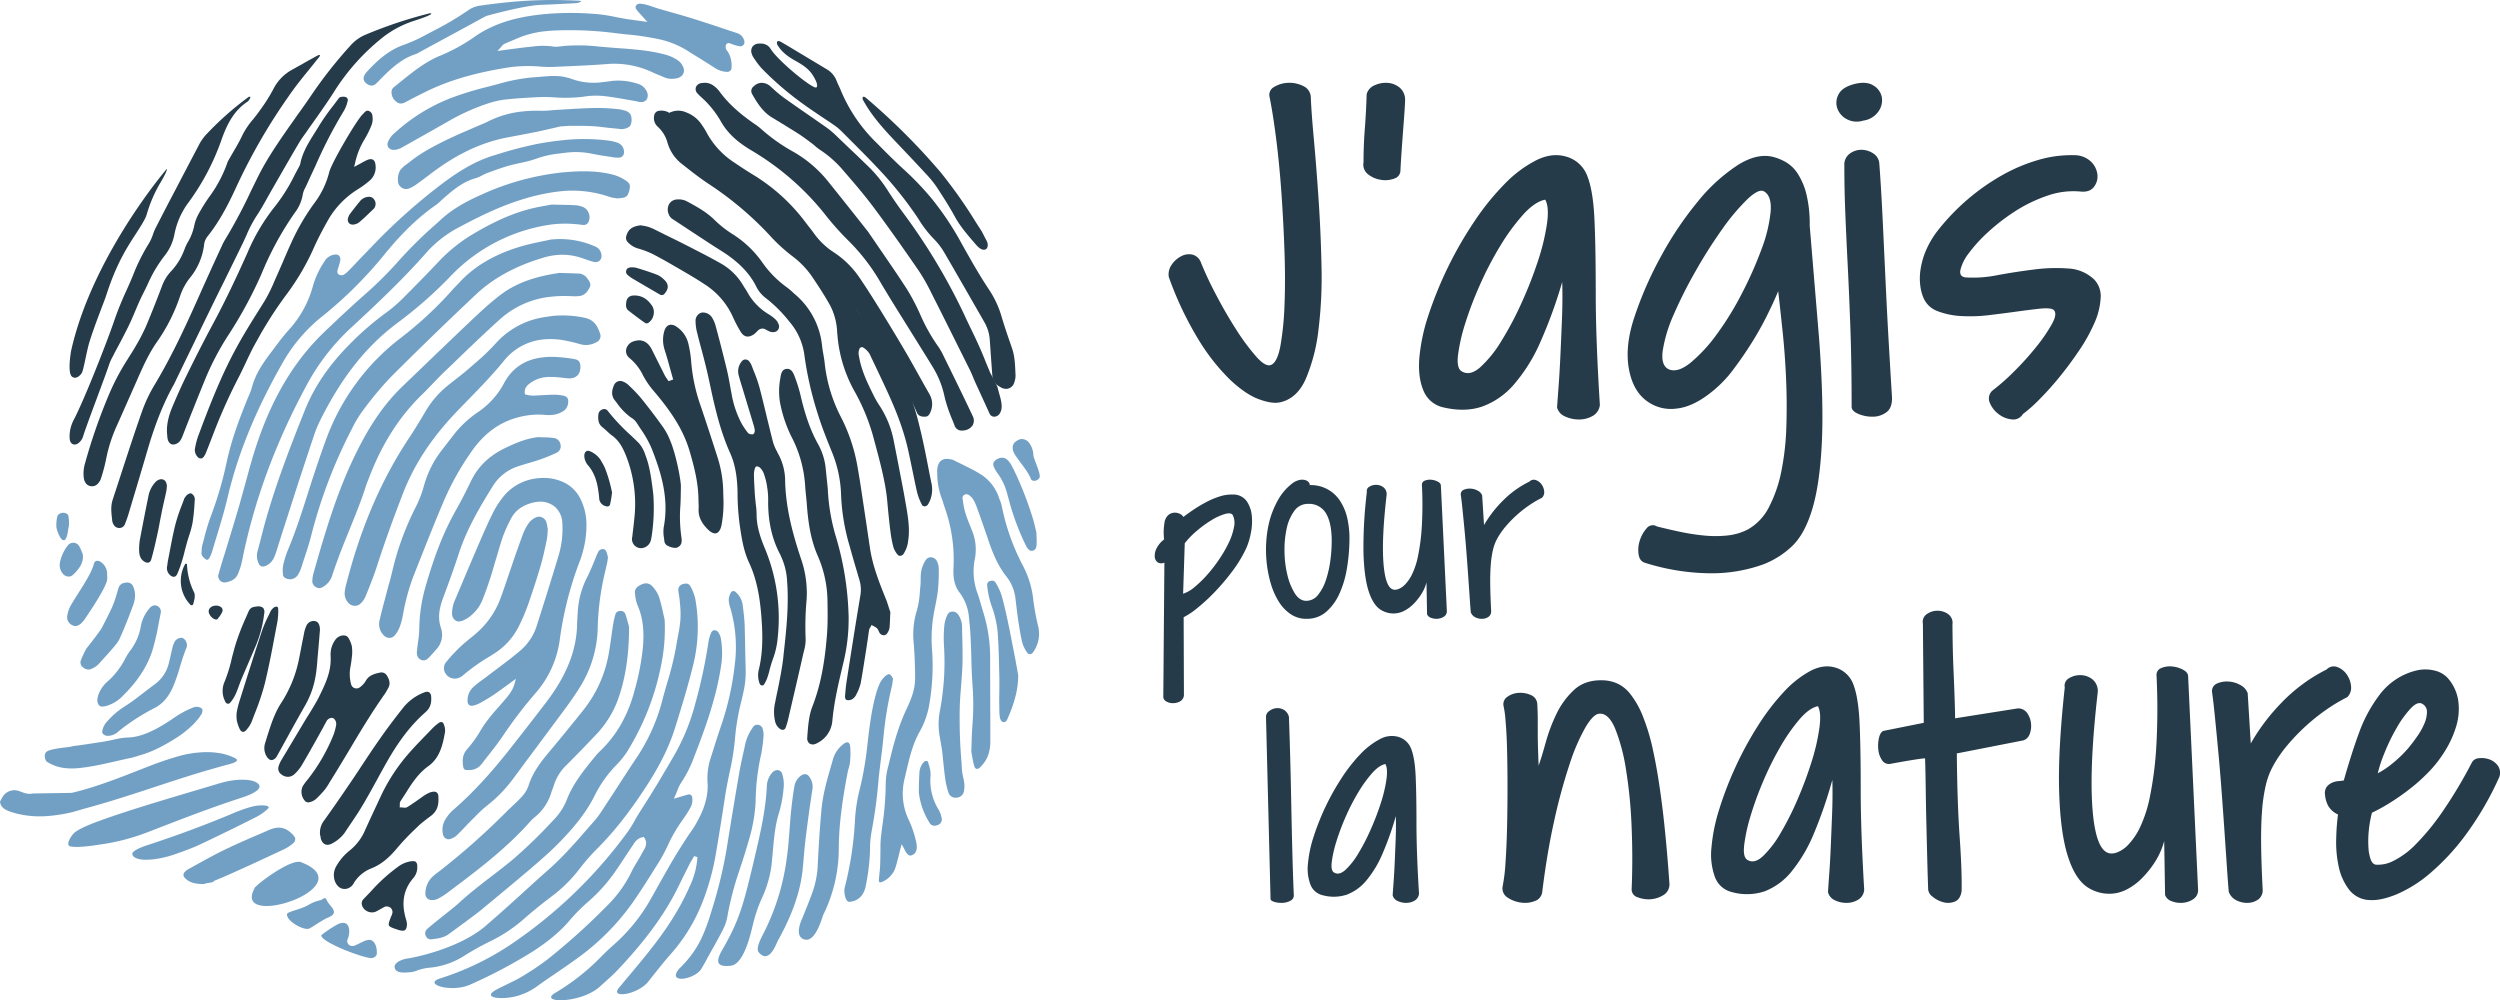 <svg height="396.397" viewBox="0 0 990.739 396.397" width="990.739" xmlns="http://www.w3.org/2000/svg"><g fill-rule="evenodd"><path d="m588.554 175.027.659 2.436c.413 1.479.649 2.294.8 3.119.318 1.82.419 3.217-.319 4.649a2.709 2.709 0 0 1 -2.129 1.631 2.02 2.02 0 0 1 -2.12-1.245c-1.045-2.288-2.074-4.566-3.137-6.873l-2.362-5.142c-.312-.7-.61-1.39-.889-2.064-.426-1.078-.891-2.124-1.379-3.157-5.067-10.128-10.086-20.307-15.227-30.42a75.8 75.8 0 0 0 -5.153-9.076c-5.211-7.531-11.4-16.442-18.046-25.319-3.453-4.6-7.236-9.032-10.949-13.311l-.711-.831a42.937 42.937 0 0 0 -9.568-8.472 20.215 20.215 0 0 1 -1.847-1.466c-.441-.376-.9-.777-1.4-1.128l-.545-.411c-1.563-1.157-3.131-2.329-4.774-3.369-2.34-1.479-4.69-2.911-7.052-4.364l-3.251-1.966c-3.661-2.263-5.867-5.849-7.843-9.329a2.317 2.317 0 0 1 .662-2.961 4.736 4.736 0 0 1 2.788-1.378 5.247 5.247 0 0 1 3.836 1.353l1.474 1.349a47.9 47.9 0 0 0 3.891 3.2q4.774 3.4 9.592 6.706c2.252 1.583 4.556 3.16 6.814 4.75a32.834 32.834 0 0 1 3.554 2.844q3.561 3.432 7.193 6.87c1.893 1.8 3.759 3.6 5.634 5.417a52.788 52.788 0 0 1 8.257 9.983c2.016 3.173 4.268 6.447 6.7 9.7a237.927 237.927 0 0 1 23.817 39.891c.705 1.561 1.468 3.1 2.194 4.652 1.108 2.294 2.224 4.554 3.25 6.87 1.152 2.5 2.2 5.053 3.211 7.6l1.25 2.993c.542 1.409.775 1.428 2.3 4.487z" fill="#263b49" transform="translate(-193.299 -21.737)"/><path d="m588.223 163.412a17.077 17.077 0 0 0 2.026 1.273 4.118 4.118 0 0 0 2.149.4 3.443 3.443 0 0 0 2.9-2.683 7.878 7.878 0 0 0 .462-2.572l-.05-1.046c-.157-3.479-.261-6.766-1.428-9.989-1.428-4.14-2.906-8.364-4.155-12.634a38.489 38.489 0 0 0 -4.7-10.118c-3.791-5.653-7.179-11.657-10.459-17.487l-.51-.91a116.817 116.817 0 0 0 -11.721-17.68 114.443 114.443 0 0 0 -11.025-11.6c-3.627-3.283-7.146-6.826-10.531-10.257l-.708-.7a62.379 62.379 0 0 1 -13.926-20.509c-.229-.607-.512-1.213-.812-1.817-.311-.692-.638-1.39-.916-2.1a8.977 8.977 0 0 0 -3.966-4.582l-8.047-4.835c-3.278-1.956-6.521-3.934-9.82-5.859-2.171-1.264-1.9.607-1.586 1.074 1.614 2.749 3.979 4.554 6.949 6.216 2.372 1.34 5.055 2.86 6.845 5.492.177.272 2.766 4.111 1.661 5.132-1.1 1.049-15.2-10.425-18.185-15.282-.975-1.57-2.519-2.237-4.8-2.067a3.171 3.171 0 0 0 -2.428 1.321 3.133 3.133 0 0 0 -.223 2.73 5.889 5.889 0 0 0 .966 1.883l.494.724a29.953 29.953 0 0 0 2.617 3.318 122.673 122.673 0 0 0 15.675 13.525c2.554 1.877 5.162 3.621 7.77 5.378 1.579 1.049 3.174 2.1 4.743 3.192a20 20 0 0 1 3.055 2.443l2.879 2.869c3.9 3.918 7.936 7.922 11.78 12.024a147.833 147.833 0 0 1 15.259 18.865l.9 1.359a44.489 44.489 0 0 0 5.829 7.59 26.786 26.786 0 0 1 4.429 5.77c4.825 8.26 9.541 16.53 14.3 24.793l1.582 2.793a15.856 15.856 0 0 1 2.054 7.072c.233 3 .415 5.979.651 9.142l.374 5.126.384 1.264a9.677 9.677 0 0 0 1.264 1.956" fill="#263b49" transform="translate(-193.299 -10.998)"/><path d="m489.289 365.431a1.7 1.7 0 0 1 -1.139-.324 4.9 4.9 0 0 1 -2-3.022 16.374 16.374 0 0 1 .049-7.634c.268-1.423.548-2.821.859-4.221.908-4.413 1.813-8.972 2.355-13.521l.083-.951c1.068-9.573 2.174-19.483 1.4-29.349a26.192 26.192 0 0 0 -2.444-9.8l-.169-.394a2.734 2.734 0 0 0 -.246-.507c-3.183-6.085-4.716-13-4.636-21.126a29.876 29.876 0 0 0 -.394-5.3 26.327 26.327 0 0 0 -1.243-5.144c-.5-1.571-1.8-3.2-2.832-3.085l-.391.041-.333.551a8.755 8.755 0 0 0 -.431 3.353c.058 2.4.218 4.772.311 6.683l.135 1.656c.108 1.077.2 1.971.283 2.808a27.816 27.816 0 0 1 .314 3.938c.009 4.886 1.576 9.368 3.287 13.48a71.921 71.921 0 0 1 5.079 35.314 31.635 31.635 0 0 1 -1.914 8.541c-.5 1.307-.853 2.654-1.225 3.954a26.537 26.537 0 0 1 -.794 2.858 12.112 12.112 0 0 1 -1.481 3.211.771.771 0 0 1 -.634.415 1.087 1.087 0 0 1 -1.1-.718 9.226 9.226 0 0 1 -.317-5.638c1.751-7.234 1.474-14.648.991-20.934-.477-6.1-1.441-14.028-4.86-21.337-2.268-4.835-3.026-10.133-3.761-15.255a96.007 96.007 0 0 1 -.822-12.712c-.142-6.469-1.031-11.238-2.946-15.523-4.143-9.2-6.316-19.2-8.36-28.883l-.3-1.344c-.794-3.623-1.739-7.288-2.681-10.795-.591-2.207-1.182-4.414-1.736-6.645a19.213 19.213 0 0 1 -.61-4.451 3.357 3.357 0 0 1 2.133-3.444 3.281 3.281 0 0 1 .514-.113 4.3 4.3 0 0 1 3.639 1.643 11.965 11.965 0 0 1 1.656 3.642c1.733 6.331 3.155 12.025 4.457 17.355.471 2.021.856 4.033 1.222 6.076.206 1.225.434 2.44.671 3.661a38.853 38.853 0 0 0 4.032 11.752 30.236 30.236 0 0 0 2.441 3.579 2.034 2.034 0 0 0 1.576.548l.354.025.418-.3a2.184 2.184 0 0 0 .345-1.294 10.227 10.227 0 0 0 -.422-1.974l-4.512-14.937c-.529-1.631-1.007-3.3-1.462-4.942a6.053 6.053 0 0 1 1.074-5.257 1.942 1.942 0 0 1 1.462-.966 2.046 2.046 0 0 1 1.73.834 6.282 6.282 0 0 1 .825 1.407l.862 2.235a57.111 57.111 0 0 1 2.309 6.583c1.049 4.042 2.038 8.106 3.016 12.2.766 3.094 1.514 6.236 2.318 9.356a18.038 18.038 0 0 0 1.672 3.951l.222.494a22.608 22.608 0 0 1 2.924 10.033c.083 11.629 3.2 22.53 6.227 31.666a41.4 41.4 0 0 1 2.3 16.423 115.623 115.623 0 0 0 -.379 15.69 16.829 16.829 0 0 1 -.646 4.546l-.219.847c-1.93 8.594-3.943 17.194-5.953 25.785a25.908 25.908 0 0 1 -1.151 3.935 1.184 1.184 0 0 1 -1.009.787" fill="#263b49" transform="translate(-178.981 -76.214)"/><path d="m525.044 249.158a1.126 1.126 0 0 1 -1.025-.391 8.674 8.674 0 0 1 -1.7-2.948 45.411 45.411 0 0 1 -1.208-6.331c-.285-2.221-.521-4.44-.787-6.993l-.362-3.762c-.543-7.754-2.811-16.164-5-24.31l-.711-2.662a80.4 80.4 0 0 0 -7.621-18.258 54.5 54.5 0 0 1 -6.495-21.545l-.136-1.438a23.9 23.9 0 0 0 -.521-4.216 24.53 24.53 0 0 0 -2.23-6.313c-2.113-3.815-4.582-7.59-6.742-10.805a34.582 34.582 0 0 0 -8.208-8.727 68.265 68.265 0 0 1 -9.264-8.55 131.27 131.27 0 0 0 -24-20.159c-3.455-2.3-6.784-4.89-10.2-7.6a16.351 16.351 0 0 1 -6.076-8.745 13.253 13.253 0 0 0 -3.82-6.263 4.6 4.6 0 0 1 -1.437-4.5 2.189 2.189 0 0 1 2.012-1.848s.028 0 .051 0a5.773 5.773 0 0 1 3.988.873 13.921 13.921 0 0 1 5.571 5.778c.466.969.948 1.963 1.441 2.948.546 1.122 1.069 2.243 1.621 3.374a14.045 14.045 0 0 0 7.707 7.363 30.362 30.362 0 0 1 8.132 5.244c1.482 1.24 3.024 2.38 4.563 3.523 1.012.739 2.005 1.46 2.983 2.224l1.986 1.5c2.345 1.755 4.737 3.535 6.869 5.49 1.863 1.64 3.6 3.439 5.34 5.163 1.234 1.261 2.472 2.538 3.747 3.753 2.669 2.5 5.47 5.2 8.437 7.664a32.051 32.051 0 0 1 7.539 8.643c2.392 4.116 4.426 7.879 6.263 11.517 1.863 3.775 4.02 7.7 7.828 10.784a17.64 17.64 0 0 1 4.033 5.378c1.6 2.952 3.112 5.928 4.632 8.907 1.65 3.3 3.322 6.571 5.111 9.8 2.7 4.94 4.115 10.252 5.54 16.18 1.415 5.8 2.551 11.768 3.671 17.525l.7 3.5a11.7 11.7 0 0 1 -.33 6.968 13.069 13.069 0 0 1 -.977 1.97 1.765 1.765 0 0 1 -1.184.687 1.157 1.157 0 0 1 -1.177-.624 21.8 21.8 0 0 1 -1.935-5.024c-.7-3.023-1.291-6.055-1.923-9.078-.514-2.46-1.022-4.921-1.561-7.366-2.017-9.186-5.616-17.662-8.919-24.754-1.336-2.871-2.7-5.763-4.058-8.618l-1.942-4.067a5.654 5.654 0 0 0 -.765-1.407 8.073 8.073 0 0 0 -2.152-1.985l-.193-.127-.466-.015a1.081 1.081 0 0 0 -.724.4 4.455 4.455 0 0 0 -.3 3.2c.9 5.589 3.392 10.634 5.584 15.077a35.233 35.233 0 0 0 2.611 4.567 39.086 39.086 0 0 1 5.692 14.471c1.165 5.819 2.262 11.625 3.389 17.441.593 3.044 1.107 6.126 1.647 9.205.641 3.93 1.218 8.127.568 12.321a11.91 11.91 0 0 1 -1.919 5.359 1.7 1.7 0 0 1 -1.177.637" fill="#263b49" transform="translate(-168.242 -28.896)"/><path d="m508.358 325.758a2.818 2.818 0 0 1 -.939-.053c-.759-.19-.725-1.325-.713-1.536.156-2.006.328-4.006.646-5.99 1.781-11.4 3.558-22.783 5.467-34.147a13.227 13.227 0 0 0 -.4-5.844l-1.465-4.994c-.829-2.8-1.643-5.623-2.417-8.459a82.191 82.191 0 0 1 -3.411-20.541 48.271 48.271 0 0 0 -3.723-17.027c-2-4.935-4.044-10.048-5.636-15.279a136.487 136.487 0 0 1 -5.142-22.643 25.251 25.251 0 0 0 -5.914-13.407 54.912 54.912 0 0 0 -9.267-9.317 12.647 12.647 0 0 1 -3.937-4.693c-2.466-4.945-6.37-9.081-12.112-13-1.506-.983-3.011-1.937-4.513-2.877-.966-.631-1.946-1.25-2.909-1.891-4.384-2.877-8.78-5.763-13.137-8.655a4.106 4.106 0 0 1 -2.074-2.379 4.617 4.617 0 0 1 .312-4.015 3.864 3.864 0 0 1 2.974-1.673 4 4 0 0 1 .7-.031 6.734 6.734 0 0 1 3.185.721l.5.268c3.943 2.14 7.645 4.2 10.79 7.386a42.676 42.676 0 0 0 7.033 5.47 41.312 41.312 0 0 1 11.513 10.913 41.233 41.233 0 0 0 9.873 10.085 25.248 25.248 0 0 1 2.683 2.3l.762.65a30.791 30.791 0 0 1 10.513 20.152c.126 1.138.3 2.245.5 3.346.214 1.213.416 2.395.539 3.6a60.636 60.636 0 0 0 6.547 21.577 68.182 68.182 0 0 1 6.572 20.152c.71 3.946 1.309 7.946 1.894 11.927 0 0 1.227 8.114 1.621 10.745.45 3.063.9 6.139 1.362 9.193 1.065 6.907 3.653 13.391 6.162 19.648l.22.5c.419 1.151.811 2.357 1.141 3.452l.511 1.521-.1 1.773c-.043 1.543-.1 2.961-.223 4.357a5.335 5.335 0 0 1 -.939 2.227 1.746 1.746 0 0 1 -1.231.765 2.023 2.023 0 0 1 -1.808-.967c-.092-.187-.193-.395-.291-.6a5.221 5.221 0 0 0 -.642-1.129 4.44 4.44 0 0 0 -1.2-.8l-.4-.224-.627-.345-.49.933a3.44 3.44 0 0 0 -.474 1c-.11.681-.208 1.34-.294 2.012l-.172 1.256-.762 4.994c-.682 4.332-1.346 8.658-2.126 12.978a19.552 19.552 0 0 1 -1.707 4.332 4.353 4.353 0 0 1 -1.682 1.941 3.346 3.346 0 0 1 -1.135.345" fill="#263b49" transform="translate(-171.821 -48.291)"/><path d="m76.165 213.069a2.48 2.48 0 0 1 -2.268-.981 4.233 4.233 0 0 1 -.775-1.789l-.078-.738c-.309-2.665-.581-5.185.253-7.681 1.149-3.556 2.333-7.113 3.483-10.687 2.574-7.884 5.232-16.054 8.031-24.015a58.469 58.469 0 0 1 5.279-11.148c7.459-12.436 13.475-25.961 18.77-37.878 2.005-4.439 3.992-8.837 6.019-13.245l1.674-3.621a20.4 20.4 0 0 1 1.477-2.786 207.55 207.55 0 0 0 10.227-19.3c.9-1.81 1.768-3.615 2.658-5.4 3.552-7.131 8.085-13.651 12.485-19.98 1.062-1.478 2.1-2.948 3.114-4.426q2.657-3.638 5.191-7.368a176.187 176.187 0 0 1 16.03-20.367 16.482 16.482 0 0 1 6.185-4.245 177.567 177.567 0 0 1 24.982-8.3c.4-.092 2.964.031-5.932 2.9a39.922 39.922 0 0 0 -13.693 7.486 86.1 86.1 0 0 0 -17.977 20.27c-2.218 3.556-4.7 7.057-7.053 10.442-1.078 1.5-2.112 3-3.2 4.494-.434.639-.853 1.26-1.284 1.863-.928 1.282-1.849 2.564-2.652 3.922-2.446 4.128-4.841 8.3-7.237 12.467l-3.911 6.8-1.546 2.754c-1.328 2.391-2.749 4.9-4.307 7.2a51.185 51.185 0 0 0 -3.954 7.709c-.5 1.039-.943 2.09-1.468 3.135-2.333 4.829-4.729 9.649-7.078 14.468-1.821 3.627-3.614 7.279-5.369 10.887-3.183 6.489-6.3 12.993-9.461 19.478l-4.38 9.041c-.209.489-.462 1.014-.712 1.509-4.089 7.233-7.475 15.587-10.6 26.287-2.455 8.428-5 16.841-7.512 25.291a41.737 41.737 0 0 1 -1.531 4.26 2.272 2.272 0 0 1 -1.884 1.291" fill="#263b49" transform="translate(-28.638 -3.839)"/><path d="m58.419 207.259c-.852.089-3.282.077-3.758-3.457a14.176 14.176 0 0 1 .557-5.767 222.312 222.312 0 0 1 9.572-27.409 91.474 91.474 0 0 1 7.09-13.394l.915-1.489c.964-1.473 1.882-2.959 2.734-4.478l.193-.326a72.962 72.962 0 0 0 3.652-7.145c2.252-5.321 4.377-10.783 6.337-15.928a16.835 16.835 0 0 1 3.453-5.671 24.942 24.942 0 0 0 5.276-8.424l.215-.52a14.913 14.913 0 0 1 1.269-2.722 21.034 21.034 0 0 0 2.641-7.065 18.62 18.62 0 0 1 2.078-4.921 67.4 67.4 0 0 1 3.674-5.819 51.814 51.814 0 0 0 7.264-13.649 3.761 3.761 0 0 1 .32-.757c.579-1.036 1.216-2.094 1.823-3.171 1.36-2.337 2.8-4.77 3.963-7.3a31.7 31.7 0 0 1 4.1-6c.893-1.092 1.764-2.187 2.551-3.337l.358-.483a69.959 69.959 0 0 0 4.924-7.775 18.081 18.081 0 0 1 7.547-8.012c1.848-1.006 3.658-2.033 5.494-3.085 1.431-.79 2.85-1.587 4.3-2.38.628-.354 1.954-.9.977.461-.3.4-.632.735-.949 1.138-1.073 1.384-2.2 2.768-3.316 4.149-2.66 3.269-5.388 6.655-7.79 10.183a230.419 230.419 0 0 0 -20.5 35.409c-3.1 6.788-6.667 13.954-11.759 20.274a6.477 6.477 0 0 0 -1.279 3.3 25.471 25.471 0 0 1 -5.677 13.1 23.77 23.77 0 0 0 -3.811 7.089 70.144 70.144 0 0 1 -9.012 17.97c-3.385 4.779-5.78 10.168-8.051 15.362 0 0-5.267 11.939-7.858 17.718a59.608 59.608 0 0 0 -4.349 13.3 69.478 69.478 0 0 1 -2.094 7.984 5.4 5.4 0 0 1 -1.531 2.328 2.733 2.733 0 0 1 -1.54.7" fill="#263b49" transform="translate(-21.479 -14.578)"/><path d="m560.382 192.37a2.978 2.978 0 0 1 -3.164-2.125c-.3-.811-.627-1.654-.984-2.48a60.249 60.249 0 0 1 -2.865-8.528 37.017 37.017 0 0 0 -4.23-11.2c-2.083-3.48-4.264-6.925-6.389-10.348l-6.666-10.707c-2.723-4.348-5.434-8.726-8.062-13.175a78.247 78.247 0 0 0 -12.737-16.61 110.727 110.727 0 0 1 -9.682-10.914 106.215 106.215 0 0 0 -29.085-25.076c-5.7-3.442-9.361-6.935-11.877-11.383a38.032 38.032 0 0 0 -7.892-9.7 19.276 19.276 0 0 1 -1.549-1.574 2.413 2.413 0 0 1 -.41-2.323 2.639 2.639 0 0 1 2.055-1.54c.208-.041.457-.066.669-.088a5.713 5.713 0 0 1 4.21 1.075 10.38 10.38 0 0 1 2.238 2.112c3.42 4.744 7.993 8.956 14.334 13.256a22.568 22.568 0 0 1 2.5 1.968 69.675 69.675 0 0 0 12.5 8.83 48.533 48.533 0 0 1 14.086 12.093q7.565 9.416 15.028 18.9a10.723 10.723 0 0 1 1.084 1.468l3.987 5.822c3.6 5.259 7.356 10.691 10.858 16.126a82.171 82.171 0 0 1 5.239 9.927 71.153 71.153 0 0 0 6.676 12.121 25.122 25.122 0 0 1 2.386 3.936c3.965 8.06 7.918 16.123 11.766 24.252a3.978 3.978 0 0 1 .082 3.722 4.811 4.811 0 0 1 -3.877 2.138z" fill="#263b49" transform="translate(-178.981 -21.737)"/><path d="m522.808 385.257a2.249 2.249 0 0 1 -1.782-.554 2.655 2.655 0 0 1 -.659-2.13l.065-1.005c.294-3.778.569-7.706 1.951-11.281 3.086-7.935 4.849-16.643 5.78-28.259.353-4.373.306-8.749.225-13.217a45.757 45.757 0 0 0 -3.795-18.128c-3.033-6.835-3.911-14.078-4.417-20.863-.078-1.015-.182-2.02-.285-3.032-.141-1.334-.269-2.656-.356-3.991a48.511 48.511 0 0 0 -5.5-19.625 52.565 52.565 0 0 1 -4.5-13.614 28.208 28.208 0 0 1 .185-9.558c.3-2.133.806-3.4 2.488-3.574 1.347-.11 2.279.708 3.022 2.638a60.62 60.62 0 0 1 2.4 7.5c1.9 8.383 4.155 14.592 7.212 20.036a24.588 24.588 0 0 1 2.864 9.586l.791 7.647a78.653 78.653 0 0 0 3.314 19.416 119.792 119.792 0 0 1 4.951 31.323 72.26 72.26 0 0 1 -1.8 17.125l-.569 2.428c-1.669 7.032-3.4 14.322-4.07 21.7a10.844 10.844 0 0 1 -6.274 9.044 3.252 3.252 0 0 1 -1.241.4" fill="#263b49" transform="translate(-200.458 -90.248)"/><path d="m538.595 194.021c-1.754.1-2.852-.39-3.32-1.445-3.59-8.221-8.6-15.732-13.469-23.013l-1.616-2.394a53.07 53.07 0 0 1 -2.745-4.736 162.489 162.489 0 0 0 -34.556-44.041c-3.752-3.424-7.788-6.59-11.727-9.66l-3.447-2.732c-2.629-2.074-5.268-4.12-7.913-6.181-2.754-2.141-5.531-4.254-8.257-6.428a20.084 20.084 0 0 1 -7.009-9.124 13.7 13.7 0 0 0 -5.681-7.074 16.472 16.472 0 0 1 -1.785-1.323 1.526 1.526 0 0 1 -.6-1.336 1.7 1.7 0 0 1 1.157-1.174 7.643 7.643 0 0 1 6.253.128 12.481 12.481 0 0 1 6.094 4.915l.391.57a23.325 23.325 0 0 1 1.516 2.51 32.733 32.733 0 0 0 11.219 12.008c2.57 1.772 5.215 3.452 7.876 5.083a73.684 73.684 0 0 1 19.934 18.241l1.057 1.4c.9 1.131 1.773 2.244 2.58 3.373a28.88 28.88 0 0 0 7.554 7.2 36.333 36.333 0 0 1 10.1 9.8c2.886 4.171 5.646 8.614 8.238 12.752 3.955 6.407 7.369 12.078 10.486 17.4 2.023 3.473 3.97 7 5.934 10.517 1.109 1.985 2.226 3.958 3.358 5.937a7.833 7.833 0 0 1 .366 6.943c-.522 1.262-1.054 1.79-1.907 1.875z" fill="#263b49" transform="translate(-171.822 -28.896)"/><path d="m111.844 201.468c-1.238.128-2.144-.724-2.479-2.316a10.084 10.084 0 0 1 -.131-1.182l-.049-.568c-.406-4.324 1-8.287 2.253-11.26 1.985-4.672 3.723-8.513 5.488-12.075 2.711-5.537 6.351-12.793 10.236-20.023 4.415-8.18 8.821-17.261 13.855-28.536a78.028 78.028 0 0 1 11.15-18.7 70.181 70.181 0 0 0 7.784-12.6c.585-1.069 1.156-2.142 1.71-3.2a2.292 2.292 0 0 0 .268-.654c.863-4.718 3.476-8.776 5.936-12.7q.947-1.467 1.836-2.976a87.679 87.679 0 0 1 5.116-7.251c.726-.923 1.415-1.846 2.07-2.75.546-.761.866-.871.927-.9.226-.028.445-.079.656-.1a3.478 3.478 0 0 1 1.589.128 1.281 1.281 0 0 1 .677 1.531 13.851 13.851 0 0 1 -1.342 3.645 182.942 182.942 0 0 0 -11.422 22.049l-1.595 3.413c-.686 1.479-1.369 2.994-2.07 4.507l-.387.791a8.612 8.612 0 0 0 -1 2.784 16.14 16.14 0 0 1 -3.2 7.187 125.08 125.08 0 0 0 -13.175 24.261 169.517 169.517 0 0 1 -13.077 24.12 107.44 107.44 0 0 0 -9.034 17.117q-4.528 11.069-8.852 22.186c-.619 1.6-1.04 2.719-2.131 3.45a3.389 3.389 0 0 1 -1.61.617" fill="#263b49" transform="translate(-42.956 -25.317)"/><path d="m129.792 210.565a1.48 1.48 0 0 1 -1.268-.494 4.049 4.049 0 0 1 -1.18-3.282 32.018 32.018 0 0 1 1.23-4.866c4.6-12.383 9.26-24.456 15.647-35.982 2.639-4.807 5.591-9.543 8.461-14.1l2.429-3.9a60.149 60.149 0 0 0 3.5-7.008l.266-.643c1.053-2.324 2.064-4.664 3.108-7.039 1.25-2.946 2.515-5.883 3.853-8.8a88.431 88.431 0 0 1 8.724-14.876 34.187 34.187 0 0 0 6-12.377c.793-3.484 10.392-19.894 13.078-22.8l.3-.3.425-.451a2.359 2.359 0 0 1 1.288-.886.872.872 0 0 1 .406.037 2.215 2.215 0 0 1 1.655 2.147 6.779 6.779 0 0 1 -.273 3.309 37.494 37.494 0 0 1 -3.047 6.15 30.256 30.256 0 0 0 -3.568 9.142l-.384 1.5 1.4-.743c.606-.329 1.123-.606 1.586-.864a22.479 22.479 0 0 1 2.363-1.2 3.3 3.3 0 0 1 .977-.255c1.643-.168 2.036 1.227 2.125 2.051a6.913 6.913 0 0 1 -2.41 6.541 35.29 35.29 0 0 1 -4.452 3.263 34.518 34.518 0 0 0 -11.949 12.346c-1.6 2.84-3.65 6.6-5.4 10.472a95.982 95.982 0 0 1 -11.271 19.26 155.466 155.466 0 0 0 -11.416 17.878c-1.728 2.968-3.2 6.075-4.6 9.086-1.085 2.318-2.2 4.618-3.381 6.871a216.646 216.646 0 0 0 -9.733 22.079l-1.126 2.871c-.444 1.168-.891 2.324-1.367 3.474a6.665 6.665 0 0 1 -1.034 1.849 1.355 1.355 0 0 1 -.967.55" fill="#263b49" transform="translate(-50.115 -28.896)"/><path d="m444.663 291.824c-.869.089-1.989-.48-3.148-1.665-2.568-2.57-3.721-5.133-3.569-8.029a18.165 18.165 0 0 0 -.042-2.419c.015-.431 0-.886-.024-1.342-.06-6.586-1.678-12.865-3.389-18.737-2.685-9.464-8.272-17.01-13.926-23.744a33.623 33.623 0 0 1 -4.611-6.6 20.493 20.493 0 0 0 -5.454-6.988 3.516 3.516 0 0 1 -1.284-3.265 4.288 4.288 0 0 1 2.667-3.213 7.874 7.874 0 0 1 1.879-.465c2.347-.252 4.279.969 5.593 3.518.9 1.8 1.8 3.595 2.694 5.4q1.236 2.419 2.434 4.856c.269.477.555.92.863 1.37l.678 1 1.837-.653-1.085-3.835c-.722-2.625-1.442-5.26-2.272-7.839a12.683 12.683 0 0 1 -.218-7.334c.454-1.619 1.3-2.563 2.467-2.69a3.586 3.586 0 0 1 2.365.729 11.041 11.041 0 0 1 4.793 6.928 46.041 46.041 0 0 1 1.108 7.2 68.4 68.4 0 0 0 3.73 17.272q3.526 10.442 6.881 21.011a47.48 47.48 0 0 1 2.079 13.908l.039.988a48.965 48.965 0 0 1 -.707 11.283c-.4 2.007-1.255 3.231-2.375 3.352" fill="#263b49" transform="translate(-161.083 -80.45)"/><path d="m194.03 475.322a1.81 1.81 0 0 1 -1.324-.311 5.318 5.318 0 0 1 -1.187-5.977 20.677 20.677 0 0 1 1.592-2.248l.546-.68a71.346 71.346 0 0 0 9.967-17.192 19.675 19.675 0 0 0 1.167-4.173 2.759 2.759 0 0 0 -1.013-2.688 1.73 1.73 0 0 0 -.971-.2 2.675 2.675 0 0 0 -1.919 1.515c-.389.717-.8 1.438-1.164 2.162-.327.64-.723 1.3-1.085 1.952l-1.576 2.858c-1.922 3.409-3.834 6.818-5.819 10.189a16.908 16.908 0 0 1 -2.838 3.523 3.958 3.958 0 0 1 -2.373 1.143 4.034 4.034 0 0 1 -2.863-.893 2.81 2.81 0 0 1 -1.236-3.015 10.945 10.945 0 0 1 1.2-2.765q3.133-5.22 6.26-10.461l3.148-5.272c.543-.9 1.108-1.8 1.677-2.691 1.308-2.137 2.69-4.357 3.835-6.648 2.3-4.721 4.74-9.614 4.583-15.283v-.376a12.1 12.1 0 0 1 .17-3.153 10.219 10.219 0 0 1 1.549-3.556 4.221 4.221 0 0 1 2.991-1.888 3.709 3.709 0 0 1 .886.015c1.105.163 1.576 1.007 2.174 2.38l.252.613a9.2 9.2 0 0 1 .4 1.469 19.073 19.073 0 0 1 .092 3c-.167 1.617-.363 3.424-.722 5.2a15.471 15.471 0 0 0 .311 6.676 2.163 2.163 0 0 0 2.337 1.629 2.133 2.133 0 0 0 1.115-.434 8.492 8.492 0 0 0 2.37-2.586c1.193-2.118 3.285-2.756 5.489-3.221a1.983 1.983 0 0 1 .4-.074 2.528 2.528 0 0 1 2.543 1.349c1.19 1.94 1.278 3.5.353 5.026l-.428.739a13.075 13.075 0 0 1 -.732 1.244c-5.289 7.486-10.052 15.427-14.609 23.11-2.429 4.019-4.845 8.071-7.352 12.046l-.477.813a21.744 21.744 0 0 1 -1.265 1.885 35.594 35.594 0 0 1 -3.155 3.442 5.919 5.919 0 0 1 -3.288 1.8" fill="#263b49" transform="translate(-71.593 -157.363)"/><path d="m47.645 201.469c-1.11.117-1.93-.7-2.1-2.03l-.063-.593a14.1 14.1 0 0 1 1.7-7.242c4.318-8.376 12.429-29.1 15.567-37.986a126.552 126.552 0 0 1 5.04-12.724c.952-2.068 1.867-4.174 2.75-6.29a75.372 75.372 0 0 1 6.38-12.841 18.181 18.181 0 0 0 1.561-3.452 21 21 0 0 1 .908-2.26c1.627-3.235 3.293-6.438 4.939-9.628l3.39-6.453q4.362-8.375 8.758-16.718a19.647 19.647 0 0 1 2.722-4.171 120.041 120.041 0 0 1 17.239-15.344c.243-.183.785-.054.7.132a4.339 4.339 0 0 1 -1.006 1.639c-5.775 3.73-8.477 9.59-10.521 15.4a94.584 94.584 0 0 1 -12.9 24.5 30.786 30.786 0 0 0 -5.677 12.73 19.412 19.412 0 0 1 -4.005 8.648 53.661 53.661 0 0 0 -6.743 11.5c-.568 1.16-1.116 2.3-1.706 3.462-1.145 2.251-2.157 4.6-3.107 6.882-.8 1.892-1.6 3.793-2.5 5.64-1.3 2.673-2.693 5.322-4.081 7.954-.77 1.4-1.523 2.815-2.217 4.215a19.349 19.349 0 0 0 -1.448 3.121c-1.785 5.378-8.515 22.847-10.263 28.26a5.526 5.526 0 0 1 -2.028 3.143 2.791 2.791 0 0 1 -1.274.511" fill="#263b49" transform="translate(-17.899 -25.317)"/><path d="m222.932 529.874a4.443 4.443 0 0 1 -1.306-.077c-1.663-.35-3.114-2.271-3.349-4.474a6.984 6.984 0 0 1 1.028-4.661 21.127 21.127 0 0 1 5.236-6.048 20.774 20.774 0 0 0 6.036-7.989c1.425-3.173 2.9-6.334 4.38-9.5l1.922-4.125a72.6 72.6 0 0 1 11.732-17.625c2.281-2.56 4.707-5.033 7.107-7.51l1.623-1.686a18.468 18.468 0 0 1 2.539-2.139 1.548 1.548 0 0 1 .757-.3c.542-.054.982.312 1.2 1.015a6.4 6.4 0 0 1 .437 2.974c-.856 4.738-1.911 10.121-6.628 13.51-4.109 2.945-6.674 7.047-9.157 11.021-.635.942-1.223 1.912-1.868 2.856a2.194 2.194 0 0 0 -.264 1.3c.016.128 0 .267.01.379l-.076.764.787.016a4.611 4.611 0 0 1 .516.055 4.33 4.33 0 0 0 1 .051 1.527 1.527 0 0 0 .684-.222c1.167-.691 2.241-1.452 3.365-2.223 0 0 2.245-1.558 2.565-1.8a14.853 14.853 0 0 1 2.611-1.577 5.185 5.185 0 0 1 1.752-.5 1.953 1.953 0 0 1 1.451.311 2.037 2.037 0 0 1 .611 1.574c.264 3.624-.585 5.843-2.853 7.619l-1.289.954c-1.24.967-2.552 1.946-3.755 3.077l-1 .976a95.971 95.971 0 0 0 -7.186 7.517c-3.51 4.253-6.585 6.764-10.32 8.29a14.176 14.176 0 0 0 -7.077 5.823 4.245 4.245 0 0 1 -3.216 2.371" fill="#263b49" transform="translate(-85.911 -177.601)"/><path d="m457.665 189.579c-1.219.114-2.279-.565-3.145-2.028a52.177 52.177 0 0 1 -2.873-5.458 29.792 29.792 0 0 0 -11.464-13.3c-3.019-2.025-6.271-3.907-9.413-5.739l-1.54-.893c-3.035-1.762-6.258-3.617-9.555-5.315a35.99 35.99 0 0 0 -5.467-2.087 8.74 8.74 0 0 1 -4.416-2.687 2.339 2.339 0 0 1 -.5-2.336c.713-2.675 2.432-3.9 5.836-4.247l.48.132a14.7 14.7 0 0 1 2.668.582 24.594 24.594 0 0 1 2.934 1.3l3.836 1.914c3.3 1.613 6.579 3.222 9.821 4.9 4.017 2.063 8.161 4.173 12.155 6.459a23.815 23.815 0 0 1 8.284 8.069l.749 1.235c.415.6.8 1.2 1.144 1.815a23.221 23.221 0 0 0 8.411 8.8 15.213 15.213 0 0 1 2.853 2.16 5.012 5.012 0 0 1 1.223 2 2.165 2.165 0 0 1 -.315 2.107 2.223 2.223 0 0 1 -1.647.866 3.452 3.452 0 0 1 -1.307-.123 7.437 7.437 0 0 1 -1.556-.723l-.379-.211a2.39 2.39 0 0 0 -1.45-.342 2.706 2.706 0 0 0 -1.618.8c-.143.141-.324.319-.483.5-.153.135-.308.313-.467.451a5.192 5.192 0 0 1 -2.8 1.411" fill="#263b49" transform="translate(-161.083 -56.211)"/><path d="m209.362 502.871-.016-.144-.127-.179a7.76 7.76 0 0 1 1.538-5.964q5.218-7.273 10.2-14.688c1.6-2.308 3.137-4.631 4.672-6.988 2.259-3.4 4.49-6.791 6.84-10.131 2.871-4.145 6.1-8.462 9.828-13.151a19.681 19.681 0 0 1 8.18-5.836 2.653 2.653 0 0 1 .887-.231 1.493 1.493 0 0 1 1.135.28 2.147 2.147 0 0 1 .7 1.573c.225 2.762-.435 4.6-2.168 6.161-7.367 6.428-12.28 14.239-16.09 21.033-1.021 1.832-2.052 3.675-3.036 5.516-1.987 3.623-3.967 7.221-6.1 10.792-1.388 2.35-2.968 4.68-4.49 6.929-.816 1.2-1.642 2.421-2.419 3.623a14.219 14.219 0 0 1 -4.809 4.108 4.108 4.108 0 0 1 -1.7.605c-1.45.144-2.546-.851-2.949-2.676a4 4 0 0 1 -.1-.569z" fill="#263b49" transform="translate(-82.332 -171.399)"/><path d="m425.309 311.649a6.305 6.305 0 0 1 -2.9-.7 2.358 2.358 0 0 1 -1.616-1.92c-.043-.429-.09-.889-.164-1.343a14 14 0 0 1 -.112-4.161c2.216-11.428-1.031-21.871-4.863-31.5a43.178 43.178 0 0 0 -4.281-7.547c-.52-.8-1.056-1.623-1.585-2.442a6.745 6.745 0 0 0 -2.291-2.094 24.33 24.33 0 0 1 -5.606-5.827l-.706-.892c-1.331-1.672-1.455-3.6-.353-6.072a2.736 2.736 0 0 1 2.105-1.639 2.94 2.94 0 0 1 1.325.171 7.041 7.041 0 0 1 2.179 1.3l.436.432a56.211 56.211 0 0 1 4.727 4.967c3.086 3.833 6.107 7.792 8.894 11.744a25 25 0 0 1 2.576 4.951c1.712 3.881 3.773 12.475 4.257 17.651l-.007 1.646c-.046 1.826-.037 4.084-.176 6.336a57.58 57.58 0 0 0 .328 12.243c.337 2.02.278 3.26-.923 4.165a2.571 2.571 0 0 1 -1.241.522" fill="#263b49" transform="translate(-157.503 -94.523)"/><path d="m175.8 455.208c-.777.081-1.53-.445-2.14-1.473a6.429 6.429 0 0 1 -.568-5.292l.75-2.418c1.484-4.7 3.008-9.571 5.771-13.7a50.017 50.017 0 0 0 7.025-17.856l.717-3.624c.332-1.824.716-3.663 1.085-5.5a13.219 13.219 0 0 1 1-3.394 3.19 3.19 0 0 1 2.527-1.849 2.947 2.947 0 0 1 1.215.124c1.046.335 1.572 1.457 1.632 3.325l-.278 3.468c-.245 2.9-.49 5.833-.771 8.8l-.036.7c-.151 1.737-.311 3.539-.629 5.249a34.949 34.949 0 0 1 -4.023 11.548c-2.491 4.345-4.934 8.751-7.358 13.17l-3.449 6.246c-.3.547-.478.867-.665 1.184a2.83 2.83 0 0 1 -1.808 1.293" fill="#263b49" transform="translate(-68.013 -154)"/><path d="m408.407 318.8a3.586 3.586 0 0 1 -3.923-4.438l.225-1.967c.206-1.747.428-3.517.591-5.289a52.091 52.091 0 0 0 -3.373-25.126c-1.048-2.564-2.559-5.766-5.517-7.828a18.821 18.821 0 0 1 -1.976-1.721c-.56-.519-1.137-1.027-1.75-1.517-1.354-1.05-1.851-2.509-1.648-4.891a2.355 2.355 0 0 1 1.645-2.181 1.716 1.716 0 0 1 .543-.136 1.669 1.669 0 0 1 1.539.688 77.392 77.392 0 0 0 9.193 9.749c1.074 1.044 2.179 2.058 3.213 3.128a13.25 13.25 0 0 1 2.5 4.6c1.722 4.421 2.384 9.24 3.15 15.568a74.509 74.509 0 0 1 -.648 16.689 14.636 14.636 0 0 1 -.374 1.773 4.165 4.165 0 0 1 -3.387 2.9" fill="#263b49" transform="translate(-153.924 -101.589)"/><path d="m157.3 440.6c-.752.089-1.31-.734-1.617-1.462a16.827 16.827 0 0 1 -.964-2.946 13.993 13.993 0 0 1 -.1-3.01 36.016 36.016 0 0 1 .9-4c2.672-8.491 5.816-18.517 9.155-28.593a48.6 48.6 0 0 1 2.768-6.4l.524-1.144a4.778 4.778 0 0 1 1.475-1.77 1.491 1.491 0 0 1 .766-.279 1.57 1.57 0 0 1 .632.054 2 2 0 0 1 .275.823 28.129 28.129 0 0 1 -.316 5.033l-.989 5.186c-1.194 6.387-2.455 12.981-4.009 19.355a97.25 97.25 0 0 1 -3.8 11.453c-.456 1.169-.92 2.335-1.337 3.492a11.175 11.175 0 0 1 -2.024 3.263 2.168 2.168 0 0 1 -1.34.95" fill="#263b49" transform="translate(-60.854 -150.565)"/><path d="m608.753 122.322c-3.053-3.555-6.264-7.129-8.514-11.343-2.193-3.984-4.692-7.856-7.052-11.468a41.137 41.137 0 0 0 -4.281-5.27c-3.86-4.179-7.761-8.3-11.659-12.4l-1.788-1.9c-5.084-5.379-8.951-10.2-11.582-15.151-.3-.541-.124-1.885 1.345-.611a258.049 258.049 0 0 1 29.608 29.575 190.449 190.449 0 0 1 13.993 19.88l1.81 2.8c.785 1.226 1.421 2.713 2.173 4.044 1.731 3.181-.743 5.747-4.053 1.843" fill="#263b49" transform="translate(-221.936 -25.317)"/><path d="m252.89 582.216a5.176 5.176 0 0 1 -1.963-.312c-2.1-.678-3.419-1.154-3.716-1.728-.269-.584.1-1.688.9-3.675a4.375 4.375 0 0 0 .507-1.615 2.436 2.436 0 0 0 -.749-1.741 2.813 2.813 0 0 0 -1.8-.527l-.09.009-.345.079c-.648.325-1.221.669-1.877 1.019-.555.328-1.1.625-1.673.908a4.091 4.091 0 0 1 -1.232.331 4.307 4.307 0 0 1 -2.984-.89 3.654 3.654 0 0 1 -1.449-2.5 2.468 2.468 0 0 1 .5-1.653c1.056-1.1 2.153-2.236 3.243-3.378a66.913 66.913 0 0 1 10.691-9.684 11.208 11.208 0 0 1 5.4-2.183c.918-.047 1.335.047 1.6.3a1.932 1.932 0 0 1 .562 1.555 6.519 6.519 0 0 1 -1.635 4.949c-3.867 4.536-4.744 9.867-2.788 16.285a9.084 9.084 0 0 1 .345 1.685c.017 2.634-1.069 2.735-1.456 2.773" fill="#263b49" transform="translate(-93.07 -213.397)"/><path d="m47.787 191.8a1.855 1.855 0 0 1 -1.924-1.322c-.946-2.424.07-8.565.227-9.4 6.83-30.692 28.032-60.172 37.615-71.708.882-1.036-.036 1.249-1.13 3.193l-1.038 1.837a53.567 53.567 0 0 0 -5.368 12.244 11.6 11.6 0 0 1 -1.16 2.783c-3.631 6.717-9.574 12.821-14.888 29.355-.873 2.762-4.441 11.354-6.713 18.646-1.245 3.986-2.347 11.269-3.1 12.484a4.483 4.483 0 0 1 -1.648 1.588 2.545 2.545 0 0 1 -.873.3" fill="#263b49" transform="translate(-17.899 -42.1)"/><path d="m94.5 342.224a2.262 2.262 0 0 1 -1.369-.354c-1.384-.75-2.1-2.122-2.188-4.164a22.971 22.971 0 0 1 .321-4.792c.791-4.119 1.574-8.225 2.391-12.316l.924-4.579a11.133 11.133 0 0 1 2.645-5.536 3.746 3.746 0 0 1 2.149-1.317 3.5 3.5 0 0 1 .534 0c1.248.143 1.9 1.015 2.047 2.713l-.062.345a10.414 10.414 0 0 1 -.193 1.692c-.247 1.21-.524 2.417-.8 3.609-.287 1.311-.573 2.591-.858 3.9-.28 1.424-.555 2.887-.858 4.311q-.512 2.968-1.171 5.9c-.547 2.521-1.3 5.841-2.231 9.149-.252.878-.691 1.369-1.287 1.439" fill="#263b49" transform="translate(-35.797 -119.238)"/><path d="m147.718 429.579a1.271 1.271 0 0 1 -1.2-.917 8.98 8.98 0 0 1 -.368-7.517 57.528 57.528 0 0 0 3.056-9.916c.433-1.561.814-3.115 1.262-4.663a96.064 96.064 0 0 1 4.322-11.3l.8-1.835c.746-1.848 1.49-2.2 3.466-2.407a3.137 3.137 0 0 1 2.512.565 2.72 2.72 0 0 1 .4 2.282 46.581 46.581 0 0 1 -3.079 12.107l-1.429 3.379c-1.509 3.523-3.034 7.036-4.54 10.557-.327.829-.65 1.7-.983 2.566a34.582 34.582 0 0 1 -1.294 3.3 13.613 13.613 0 0 1 -2.22 3.438 1.209 1.209 0 0 1 -.7.359" fill="#263b49" transform="translate(-57.274 -150.678)"/><path d="m111.96 351.319a2.022 2.022 0 0 1 -1.452-.542 3.7 3.7 0 0 1 -1.393-3.222c.015-.208.156-.862.156-.862a24.39 24.39 0 0 1 .386-2.505l.626-3.25c.675-3.582 1.388-7.261 2.3-10.8a66.641 66.641 0 0 1 2.316-6.929c.355-.918.729-1.857 1.038-2.787a2.732 2.732 0 0 1 .432-.675 3.1 3.1 0 0 1 1.915-1.49.992.992 0 0 1 .547.085 2.577 2.577 0 0 1 1.3 2.6l-.079 1.238a76.358 76.358 0 0 1 -.8 7.818 38.313 38.313 0 0 1 -1.4 5.122c-.284.913-.573 1.813-.831 2.731-.271 1.033-.55 2.054-.823 3.072-.314 1.35-.68 2.722-1.092 4.054a44.851 44.851 0 0 1 -1.866 5.149c-.222.49-.637 1.124-1.273 1.2" fill="#263b49" transform="translate(-42.956 -122.738)"/><path d="m391.179 313.014a1.435 1.435 0 0 1 -.735-.108 3.347 3.347 0 0 1 -2.652-3.18c-.04-.731-.133-1.423-.223-2.129l-.063-.4c-.562-4.476-1.845-7.794-4.058-10.4a6.04 6.04 0 0 1 -1.546-3.651c-.05-1.23.464-2.072 1.3-2.165a1.958 1.958 0 0 1 1.079.224 9.265 9.265 0 0 1 4.16 3.5l.336.629a19.265 19.265 0 0 1 1.32 2.5 55.137 55.137 0 0 1 2.823 9.81 9.392 9.392 0 0 0 -.178 1.023 33.506 33.506 0 0 1 -.615 3.453 1.052 1.052 0 0 1 -.953.894" fill="#263b49" transform="translate(-150.344 -112.317)"/><path d="m423.494 183.785a1.879 1.879 0 0 1 -1.15-.367c-3.631-2.108-7.251-4.213-10.824-6.332a10.39 10.39 0 0 1 -1.615-1.213 1.656 1.656 0 0 1 -.6-1.986c.222-.573.65-.993 1.933-1.123l.664.023a6.819 6.819 0 0 1 1.56.24c2.68.815 5.489 1.71 8.173 2.751a8.831 8.831 0 0 1 2.577 1.831c1.886 1.693 2 3.592.321 5.505a1.517 1.517 0 0 1 -1.043.671" fill="#263b49" transform="translate(-161.083 -66.838)"/><path d="m417.522 201.961a1.191 1.191 0 0 1 -.682-.07c-2.358-1.6-4.6-3.342-6.712-4.976-1.051-.807-1.084-2.054-.8-3.659a2.705 2.705 0 0 1 2.333-2.264c3.284-.312 5.9 1.061 7.936 4.2a4.673 4.673 0 0 1 .505 3.33 4.922 4.922 0 0 1 -2.07 3.269.985.985 0 0 1 -.516.166" fill="#263b49" transform="translate(-161.083 -73.846)"/><path d="m229.55 138.313a2.026 2.026 0 0 1 -1.77-.6 1.977 1.977 0 0 1 -.37-1.9 5.163 5.163 0 0 1 .685-1.587c1.321-1.773 2.721-3.538 4.121-5.262a4.777 4.777 0 0 1 3.45-1.654 2.322 2.322 0 0 1 1.982.924 2.835 2.835 0 0 1 .563 2.694 2.553 2.553 0 0 1 -.6 1.123l-.372.349c-1.751 1.685-3.551 3.45-5.435 5.039a4.511 4.511 0 0 1 -2.208.869z" fill="#263b49" transform="translate(-89.491 -49.318)"/><path d="m122.585 380.247a.74.74 0 0 1 -.646-.268 13.674 13.674 0 0 1 -2.139-15.868.8.8 0 0 1 .469-.4 1.247 1.247 0 0 1 .364.286 27.561 27.561 0 0 0 2.909 11.32c.045.127.1.427.173.785.017.192-.054 1.374-.054 1.374-.159.712-.307 1.515-.566 2.31a.592.592 0 0 1 -.512.459" fill="#263b49" transform="translate(-46.536 -140.376)"/><path d="m139.276 396.485a2.249 2.249 0 0 1 -.589-.136 4.246 4.246 0 0 1 -2.221-2.533 1.988 1.988 0 0 1 .406-1.846 3.035 3.035 0 0 1 1.99-.956h.035a3.171 3.171 0 0 1 2.482.639 1.555 1.555 0 0 1 .43 1.726 8.722 8.722 0 0 1 -1.418 2.267l-.544.744c-.152.038-.275.074-.4.117-.031 0-.117-.025-.172-.019" fill="#263b49" transform="translate(-53.695 -150.979)"/><g fill="#72a0c5"><path d="m316.913 548.622c-5.51 1.637-13.884 1.039-9.181-1.991 1.736-1.1 8.182-4 10.046-5.144a107.353 107.353 0 0 0 10.96-7.268 260.32 260.32 0 0 0 23.371-21.019 48.663 48.663 0 0 0 9.958-13.725c.645-1.344 1.441-2.691 2.23-3.985.648-1.073 1.309-2.154 1.883-3.289.154-.283.326-.585.514-.9.8-1.375 1.883-3.113.535-5.218l-.238-.395-.451.068c-2.139.345-3.133 1.893-3.984 3.237l-.473.709c-.968 1.449-1.97 2.953-2.948 4.441-1.24 1.883-2.493 3.757-3.784 5.619a64.875 64.875 0 0 1 -10.522 11.623 69.132 69.132 0 0 0 -7.011 7.031c-3.612 4.364-8.311 8.346-14.714 12.526a197.45 197.45 0 0 1 -24.781 13.149c-7.487 3.48-19.018-.1-12.286-2.308a109.7 109.7 0 0 0 27.635-13.146 185.556 185.556 0 0 0 47.1-45.3 42.427 42.427 0 0 0 2.453-3.961c.46-.816.927-1.655 1.422-2.45.934-1.538 1.936-3.079 2.907-4.617 1.356-2.13 2.7-4.279 3.988-6.421l.517-.8c2.644-4.46 5.407-9.062 8.007-13.7a84.112 84.112 0 0 0 7.314-18.712 207.01 207.01 0 0 0 5.169-24.115 14.161 14.161 0 0 1 1.074-3.813 1.584 1.584 0 0 1 1.259-1.023 1.806 1.806 0 0 1 1.632.928 5.88 5.88 0 0 1 .952 2.269 33.376 33.376 0 0 1 .3 9.5c-1.795 13.42-6.39 25.931-10.926 37.633a46.72 46.72 0 0 1 -5.172 10.208 14.865 14.865 0 0 0 -1.428 3.006c-.219.564-.485 1.211-.777 1.883l-.608 1.36 3.27-.99c.984-.287 1.789-.533 2.591-.721h.035a1.246 1.246 0 0 1 1.375 1.211 6.179 6.179 0 0 1 -.73 4.05 43.676 43.676 0 0 1 -2.941 4.636 61.186 61.186 0 0 0 -5.726 9.73 65.946 65.946 0 0 1 -4.138 7.721l-.651 1.017c-3.1 4.978-6.312 10.1-9.727 14.936a94.022 94.022 0 0 1 -20.837 21.052c-2.919 2.163-5.958 4.229-8.971 6.3-2.923 1.985-5.864 3.986-8.7 6.054a25.752 25.752 0 0 1 -6.791 3.112" transform="translate(-111.807 -153.975)"/><path d="m302.827 422.736a13.15 13.15 0 0 1 -1.642.021 1.241 1.241 0 0 1 -1.271-1.137c-.6-3.172-.091-5.4 1.613-7.24a47.831 47.831 0 0 0 5.209-7.271l1.234-1.976a69.113 69.113 0 0 1 5.714-7.12l2.211-2.555c1.754-2.013 3.571-4.084 4.348-6.984l.5-1.877-3.922 2.876c-1.573 1.149-3.161 2.3-4.746 3.394-1.582 1.048-3.345 2.126-5.585 3.356a9.558 9.558 0 0 1 -2.838 1.032c-.05.006-.066.006-.066.006a1.692 1.692 0 0 1 -1.375-.274 1.956 1.956 0 0 1 -.608-1.362 7.113 7.113 0 0 1 2.594-6.032 39.3 39.3 0 0 1 3.574-2.8c.648-.484 1.331-.955 1.945-1.467 1.25-.946 2.49-1.883 3.765-2.826 3.07-2.311 6.246-4.694 9.206-7.234a21.372 21.372 0 0 0 6.428-10.026c2.866-8.966 5.7-18 8.423-27.046a37 37 0 0 0 1.6-13.522 8.96 8.96 0 0 0 -3.032-6.334 9.335 9.335 0 0 0 -6.926-1.859 12.657 12.657 0 0 0 -1.579.29c-4.085.962-6.97 3.027-8.661 6.121a56.783 56.783 0 0 0 -3.477 7.712c-.987 2.993-1.851 6.02-2.757 9.049-.639 2.176-1.275 4.355-1.93 6.488-.914 2.885-1.951 5.807-3.1 8.732a15.73 15.73 0 0 1 -4.564 6.525 12.536 12.536 0 0 1 -3.352 2.111 4.989 4.989 0 0 1 -1.275.339 2.453 2.453 0 0 1 -1.92-.533 3.389 3.389 0 0 1 -1.124-2.5 13.691 13.691 0 0 1 1.409-5.977l2.3-5.461q3.171-7.546 6.406-15.075c1.983-4.624 4.038-9.376 6.315-13.9a35.845 35.845 0 0 1 4.6-6.815 19.921 19.921 0 0 1 13.088-6.469 19.108 19.108 0 0 1 9.739 1.43 14.116 14.116 0 0 1 6.982 6.645 22.9 22.9 0 0 1 2.428 9.974 39.26 39.26 0 0 1 -1.763 12.181l-.2.659a8.481 8.481 0 0 1 -.317 1.042 138.421 138.421 0 0 0 -8.348 32.462 40.146 40.146 0 0 1 -9.651 20.882 176.929 176.929 0 0 0 -12.529 16.379c-1.9 2.867-4.075 5.644-6.186 8.332-.84 1.045-1.642 2.12-2.484 3.19a5.963 5.963 0 0 1 -4.4 2.444" transform="translate(-116.3 -117.595)"/><path d="m367.857 32.55a7.242 7.242 0 0 1 -3.894-.55c-.736-.308-1.422-.61-2.13-.888-.746-.3-1.482-.61-2.2-.931a35.428 35.428 0 0 0 -17.658-3.48c-5.795.478-11.687.74-17.385.98l-4.683.207a39.255 39.255 0 0 1 -4.618-.1 60.171 60.171 0 0 0 -10.453-.012c-.636.068-1.278.133-1.93.216-13.626 2.114-24.264 5.2-33.458 9.749-2.7 1.328-5.332 2.66-7.966 4.09a4.523 4.523 0 0 1 -1.635.552 2.476 2.476 0 0 1 -1.961-.65 4.616 4.616 0 0 1 -1.955-4.253 2.446 2.446 0 0 1 .815-1.489l2.71-2.191c4.7-3.788 9.548-7.721 15.211-10.147a70.634 70.634 0 0 0 13.733-7.41c7.082-5.083 15.719-8 27.109-9.17l1.2-.12a117.49 117.49 0 0 1 21.523.1 62.35 62.35 0 0 1 6.55 1.076c1.187.225 2.374.456 3.555.666s2.4.367 3.847.558l5.1.706s-2.277-2.546-2.681-3a18.735 18.735 0 0 1 -1.688-2.007 1.234 1.234 0 0 1 .044-1.661 2.132 2.132 0 0 1 1.231-.57c2.778.145 5.153 1.291 7.6 2.01l4.642 1.325c3.042.851 6.093 1.714 9.069 2.654 4.586 1.439 9.122 2.947 13.67 4.472l3.7 1.214a4.19 4.19 0 0 1 2.75 2.792 1.874 1.874 0 0 1 -.119 1.7 1.48 1.48 0 0 1 -1.181.709 2.362 2.362 0 0 1 -.511 0 14.974 14.974 0 0 1 -2.944-.826c-.435-.157-.905-.317-1.381-.468l-.761.262a2.345 2.345 0 0 0 .313 2.99 5.454 5.454 0 0 1 .348.539 10.764 10.764 0 0 1 1.269 5.881 1.671 1.671 0 0 1 -1.51 1.772 2.789 2.789 0 0 1 -.508-.006 9.333 9.333 0 0 1 -4.536-1.507c-2.086-1.356-4.194-2.663-6.293-3.991-1.513-.9-2.985-1.815-4.433-2.752a35.243 35.243 0 0 0 -10.989-4.565 105.17 105.17 0 0 0 -13.388-2.022c-1.476-.154-2.907-.317-4.379-.5a141.082 141.082 0 0 0 -24.493-1.029c-.949.052-1.867.123-2.782.216a38.874 38.874 0 0 0 -11.622 2.885l-2.077.888c-1.04.435-2.089.875-3.1 1.347a2.949 2.949 0 0 0 -.906.811c-.144.163-.288.351-.461.552l-1.3 1.393 5.025-.684c2.064-.262 4.06-.524 6.024-.761l3.176-.333a28.353 28.353 0 0 1 7.878.031 8.713 8.713 0 0 0 2.211.012l2.475-.28a71.689 71.689 0 0 1 13.692.3c2 .173 4.047.336 6.043.5 3.465.244 6.917.493 10.356.882a67.523 67.523 0 0 1 9.579 1.766 16.264 16.264 0 0 1 4.906 2.191 5.822 5.822 0 0 1 2.105 2.457 3.357 3.357 0 0 1 .132 3.042 3.729 3.729 0 0 1 -2.832 1.748 5.313 5.313 0 0 1 -.78.12" transform="translate(-100.743 -1.372)"/><path d="m145.584 272.792a2.506 2.506 0 0 1 -2.772-3.344c.793-2.829 1.635-5.619 2.534-8.405l2.522-8.3c1.115-3.625 2.187-7.212 3.233-10.825.783-2.8 1.548-5.588 2.337-8.42 1.4-5.15 2.829-10.495 4.574-15.648 6.205-18.515 14.917-33.023 26.736-44.334 5.889-5.613 10.769-10.181 15.424-14.286a155.5 155.5 0 0 0 14.328-14.21 169.589 169.589 0 0 1 14.572-14.329l2.1-1.9c3.884-3.52 8.611-6.429 15.356-9.45a103.735 103.735 0 0 1 32.306-8.985c.918-.092 1.851-.166 2.757-.231 6.8-.478 11.932-.21 16.674.9a16.664 16.664 0 0 1 5.783 2.444c1.761 1.162 2.049 1.948 1.522 4-.6 2.232-1.121 2.746-3.151 3.011l-1.648.169-.47-.1a15.631 15.631 0 0 1 -2.638-.536 44.8 44.8 0 0 0 -19.735-2.164 79.455 79.455 0 0 0 -15.406 3.384c-8.865 2.786-17.035 6.883-24.565 10.9a45.374 45.374 0 0 0 -12.7 9.86c-9.266 10.581-19.653 20.373-30.389 30.295a86.65 86.65 0 0 0 -17.561 23.089c-12.251 22.836-20.487 45.37-25.2 68.856a27.475 27.475 0 0 1 -1.623 5.2c-.7 1.738-2.2 2.826-4.545 3.286z" transform="translate(-56.173 -42.006)"/><path d="m387.042 535.412c10.168-12.316 21.031-24.041 28.183-40.478a30.782 30.782 0 0 0 2.954-11.38l-1.3-.37-.792 1.356c-.42.718-.724 1.227-.981 1.732q-2.3 4.535-4.545 9.135c-5.313 10.834-13.038 21.363-24.277 33.2-1.692 1.757-3.6 3.427-5.4 5.045-.7.6-1.369 1.3-2.13 1.886-8.047 6.248-23.685 5.779-16.875 1.8a87.9 87.9 0 0 0 18.106-14.264c1.563-1.6 3.271-3.212 5.062-4.793a69.487 69.487 0 0 0 14.269-17.436c1.319-2.3 2.575-4.6 3.881-6.913 1.516-2.7 3.039-5.388 4.589-8.075 1.861-3.2 3.847-6.346 5.87-9.465.473-.8 1.059-1.594 1.588-2.383a41.034 41.034 0 0 0 2.277-3.461c2.428-4.284 5.181-10.039 4.664-16.672a26.246 26.246 0 0 1 1.475-10.248c1.338-4.287 2.672-8.544 4.138-12.785a113.062 113.062 0 0 0 5.202-23.643 55.239 55.239 0 0 0 -1.754-22.312 11.061 11.061 0 0 1 -.654-3.393 5.831 5.831 0 0 1 .839-2.694 1.214 1.214 0 0 1 .871-.678 1.461 1.461 0 0 1 1.168.53 8.139 8.139 0 0 1 2.63 4.847c.363 2.746.682 5.234.789 7.767.116 3.616.206 7.24.238 10.862.082 2.391.122 4.793.191 7.191a35.84 35.84 0 0 1 -.849 8.59c-.232 1.227-.567 2.487-.83 3.711a87.739 87.739 0 0 0 -2.525 14.576 98.233 98.233 0 0 1 -2.24 14.049c-.576 2.835-1.187 5.763-1.632 8.692-1.153 7.471-2.321 14.952-3.6 22.411a96.789 96.789 0 0 1 -5.764 20.851 68.213 68.213 0 0 1 -12.345 19.883c-2.769 3.082-8.856 10.874-8.856 10.874-4.307 5.218-15.209 6.762-11.631 2.456" transform="translate(-141.801 -143.896)"/><path d="m133.954 258.038a.639.639 0 0 1 -.294-.031 4.223 4.223 0 0 1 -1.532-1.3 1.492 1.492 0 0 1 -.379-.746c-.044-.182-.113-.388-.16-.573a2.284 2.284 0 0 0 .116-.909 11.383 11.383 0 0 1 .282-2.324l.592-2.114a83.925 83.925 0 0 1 2.819-9.379 145.479 145.479 0 0 0 6.259-21.427c1.939-9.086 5.338-17.88 8.4-25.41l.489-1.131a19.453 19.453 0 0 0 1.049-2.869c1.3-5.064 4.141-9.321 7.032-13.2l1.2-1.581c2.086-2.792 4.2-5.674 6.55-8.254a42.133 42.133 0 0 0 9.567-17.72 34.764 34.764 0 0 1 4.526-9.4 5.429 5.429 0 0 1 3.255-2.45 4.438 4.438 0 0 1 .777-.129 1.991 1.991 0 0 1 1.679.428 2.257 2.257 0 0 1 .435 1.982 18.536 18.536 0 0 1 -.623 2.4c-.147.5-.335 1-.457 1.529-.11.413.009 1.353.6 1.609a3.014 3.014 0 0 0 1.316.219l.141-.015.382-.148a9.472 9.472 0 0 0 1.958-1.584c1.356-1.39 2.7-2.783 4.019-4.207 1.8-1.865 3.574-3.714 5.363-5.557a231.059 231.059 0 0 1 28.537-25.37c4.965-3.649 11.64-8.155 19.5-10.544l.479-.126a153.545 153.545 0 0 1 17.188-4.537c3.5-.638 6.7-1.094 9.758-1.4a75.967 75.967 0 0 1 17.633.083 18.363 18.363 0 0 1 3.991.857 3.829 3.829 0 0 1 2.682 4.007 2 2 0 0 1 -1.61 1.917 10.328 10.328 0 0 1 -2.669-.1l-.804-.134c-2.518-.376-5.046-.749-7.515-1.264a31.686 31.686 0 0 0 -10.109-.462c-.442.043-2.713.339-2.713.339a37.819 37.819 0 0 0 -8.881 1.92 47.039 47.039 0 0 1 -6.892 1.856c-1.469.327-2.941.663-4.4 1.066-2.747.758-5.422 1.754-8.063 2.719l-.442.145c-.692.277-1.385.61-2.061.949a12.883 12.883 0 0 1 -2.531 1.125c-5.194 1.415-9.094 4.777-12.511 7.73-.42.364-.78.706-1.175 1.076a21.994 21.994 0 0 1 -1.929 1.677c-7.17 4.95-13.827 11.361-20.935 20.154a163.645 163.645 0 0 1 -24.421 24.208 63.483 63.483 0 0 0 -15.769 18.607c-10.575 18.61-17.7 36.059-21.708 53.337-1.2 4.978-2.681 9.971-4.163 14.828-.667 2.182-1.341 4.34-1.964 6.544a15.586 15.586 0 0 1 -.846 2.016c-.31.641-.724 1.039-1.021 1.069" transform="translate(-51.804 -36.198)"/><path d="m264.36 527.23c-2.227.228-5.739.576-6.368-1.554-.677-2.342 3.292-3.689 5.52-3.917.46-.05 19.45-3.354 30.523-12.887 10.171-8.756 17.5-15.781 24.675-22.078 5.964-5.218 11.192-11.257 16.261-17.1l2.371-2.7a35.265 35.265 0 0 0 3.038-4.188l.282-.432c1.689-2.577 3.386-5.163 5.056-7.746 2.575-3.957 5.078-7.856 7.694-11.777a74.07 74.07 0 0 0 10.488-22.925c.608-2.435 1.328-4.846 2.017-7.274a118.811 118.811 0 0 0 3.625-14.81c.182-1.138.4-2.291.586-3.428a58.081 58.081 0 0 0 1.04-6.673 37.927 37.927 0 0 0 -.122-6.14l-.163-1.8c-.056-.648-.16-1.27-.26-1.923-.119-.579-.2-1.152-.263-1.757a2.389 2.389 0 0 1 2-2.715 4.079 4.079 0 0 1 .746-.142 1.944 1.944 0 0 1 2.077 1.143 18.286 18.286 0 0 1 1.9 4.953 62.921 62.921 0 0 1 -.905 26.418c-2.259 9.1-5.072 18.1-7.208 24.932-2.312 7.317-5.9 14.529-11.18 22.7-6.851 10.557-13.26 18.648-20.158 25.462a81.387 81.387 0 0 0 -6.766 7.86l-.88 1.094a55.528 55.528 0 0 1 -9.99 9.508c-3.938 3-7.264 5.687-10.249 8.3a59.655 59.655 0 0 1 -14.178 9.5 107.951 107.951 0 0 0 -9.908 5.526 30.94 30.94 0 0 1 -12.358 4.639l-1 .133a20.734 20.734 0 0 0 -5.636 1.2 7.428 7.428 0 0 1 -2.3.6" transform="translate(-101.535 -141.98)"/><path d="m628.409 417.488c-.708.071-1.006-.647-1.169-1.091a32.858 32.858 0 0 1 -.8-3.745c-.107-.61-.242-1.239-.366-1.892l.087-2.857c.076-2.568.151-5.191.361-7.823a101.474 101.474 0 0 0 -.007-16.3c-.238-3.508-.366-7.064-.436-10.526-.049-2.219-.125-4.4-.231-6.584-.091-3.2-.4-6.368-.708-9.29a18.8 18.8 0 0 0 -3.725-9.774c-2.393-3.085-2.562-6.889-2.384-10.168a61.426 61.426 0 0 0 -3.489-23.52c-.188-.573-.36-1.125-.558-1.7a21.771 21.771 0 0 0 -.767-2.278 28.185 28.185 0 0 1 -1.632-9.777 8.117 8.117 0 0 1 .1-2.154c.386-2.071 1.5-3.184 3.2-3.356a6.065 6.065 0 0 1 1.842.117l.325.077a3.674 3.674 0 0 1 .843.207c1.031.53 2.045 1.039 3.089 1.529 2.553 1.264 5.231 2.546 7.649 4.035a17.652 17.652 0 0 1 7.4 9.354l.25.749a14.65 14.65 0 0 1 .881 2.685 87.52 87.52 0 0 0 8.467 23.739 37.446 37.446 0 0 1 4.019 13.451 97.975 97.975 0 0 0 1.958 10.544 12.435 12.435 0 0 1 -2.027 10.079 1.629 1.629 0 0 1 -1.144.789 1.284 1.284 0 0 1 -1.234-.638 12.738 12.738 0 0 1 -1.914-3.9c-.686-2.817-1.147-5.73-1.579-8.572-.426-2.91-.768-5.838-1.112-8.738a17.252 17.252 0 0 0 -3.571-8.87c-3.7-4.645-5.723-10.036-7.439-15.161-1.407-4.1-2.819-8.19-4.308-12.28-.714-1.828-1.393-3.76-3.263-4.947a1.8 1.8 0 0 0 -1.112-.24l-.106.009-.276.083c-.4.151-1.059.78-.93 1.409l.182 1.307a32.237 32.237 0 0 0 .956 4.629c.474 1.529 1.053 3.03 1.66 4.537.332.811.67 1.643.965 2.426a19.51 19.51 0 0 1 1.163 11.016 25.113 25.113 0 0 0 1.1 14.061c.483 1.4.89 2.817 1.309 4.257.31 1.1.62 2.182.968 3.279a60.326 60.326 0 0 1 2.635 19.033l.094 31.494c.016 4.383-1.112 7.635-3.612 10.165l-.335.373a2.232 2.232 0 0 1 -1.262.755" transform="translate(-241.15 -112.776)"/><path d="m170.456 274.807c-.62.065-1.388-.046-2-1.55a7.239 7.239 0 0 1 -.128-5.046c.426-1.566.843-3.2 1.256-4.793.658-2.592 1.319-5.175 2.064-7.739 4.191-14.653 9.755-28.982 15.108-42.38 3.74-9.512 9.648-18.247 17.993-26.63a113.71 113.71 0 0 1 14.425-12.48 54.937 54.937 0 0 0 6.462-5.542c5.037-5.024 9.9-9.98 14.4-14.757a62.911 62.911 0 0 1 13.692-10.923c9.526-5.644 17.32-8.883 25.283-10.532 1.031-.216 2.058-.4 3.274-.613l2.393-.444 2.622.062c2.064.034 4.295.071 6.534.185a10.056 10.056 0 0 1 3.01.586 4.193 4.193 0 0 1 2.525 2.4 4.27 4.27 0 0 1 .019 3.514 2.031 2.031 0 0 1 -1.673 1.322 7.423 7.423 0 0 1 -1.359-.083 47.081 47.081 0 0 0 -11.042-.179 68.194 68.194 0 0 0 -40.826 20.768 165.088 165.088 0 0 1 -20.994 18.407c-12.552 9.428-22.41 21.991-30.984 39.563a46.148 46.148 0 0 0 -2.24 5.795l-.276.792c-1.908 5.717-3.787 11.463-5.685 17.211-2.046 6.328-4.063 12.7-6.127 19.042l-2.365 7.49c-.8 2.518-1.51 4.768-3.853 6.026a4.033 4.033 0 0 1 -1.5.533" transform="translate(-66.113 -50.307)"/><path d="m188.068 288.36a3.935 3.935 0 0 1 -1.15-.065c-1.679-.4-1.98-1.168-2.017-1.785a11.966 11.966 0 0 1 .1-3.874 38.159 38.159 0 0 1 1.948-6.106c3.061-7.336 5.516-14.989 7.872-22.414l.84-2.638c2.2-6.846 4.257-12.88 6.29-18.45a88.977 88.977 0 0 1 29.436-40.17 146.97 146.97 0 0 0 20.64-19.158c.429-.512.908-.989 1.35-1.461.414-.4.849-.826 1.209-1.245 6.218-6.818 14.5-11.632 25.3-14.721 2.494-.712 5.1-1.257 7.628-1.794 1.128-.2 2.246-.459 3.361-.712l.749-.074a34.336 34.336 0 0 1 16.847 2.74 3.987 3.987 0 0 1 2.612 3.258 2.635 2.635 0 0 1 -.435 2.114 2.344 2.344 0 0 1 -1.6.872 2.86 2.86 0 0 1 -1.09-.1c-1.243-.29-2.421-.758-3.668-1.181l-.745-.24a23.616 23.616 0 0 0 -10.4-1.254 27.5 27.5 0 0 0 -5.307 1.1c-11.014 3.3-19.772 8.143-26.767 14.776-11.91 11.247-22.786 21.806-33.245 32.258a131.785 131.785 0 0 0 -10.193 12.039l-.661.875a47.82 47.82 0 0 0 -4.692 7.653 198.528 198.528 0 0 0 -16.245 42.621c-.786 3.051-1.77 6.14-2.794 9.117l-.9 2.823a14.869 14.869 0 0 1 -1.4 3.261 3.833 3.833 0 0 1 -2.869 1.939" transform="translate(-72.749 -58.812)"/><path d="m252.151 340.776a3.3 3.3 0 0 1 -2.769-1.279 6.348 6.348 0 0 1 -1.347-5.921c.592-2.552 1.241-5.083 1.92-7.607l.482-1.831c.285-1.178.652-2.389.949-3.582.6-2.093 1.171-4.192 1.663-6.306a111.628 111.628 0 0 1 9.366-25.5 45.749 45.749 0 0 0 3.183-8.365 40.445 40.445 0 0 1 6.917-13.827l4.577-5.924a42.373 42.373 0 0 1 9.617-9.157 31.864 31.864 0 0 0 10.525-11.512c3.324-6.266 8.5-9.66 15.835-10.409a29.673 29.673 0 0 1 3.346-.157 56.156 56.156 0 0 1 8.761.888c1.638.241 2.346 1.128 2.4 2.913.094 2.688-1.3 4.447-3.753 4.7a5.76 5.76 0 0 1 -1.341-.015l-1.741-.17a46.743 46.743 0 0 0 -4.852-.37 16.6 16.6 0 0 0 -1.87.08 12.6 12.6 0 0 0 -6.127 2.219c-.984.693-2.616 1.856-2.368 4.124l.047.444.42.148a11.307 11.307 0 0 0 4.379.317l.94-.031c.8-.04 1.585-.077 2.412-.123 1.234-.068 2.484-.126 3.687-.114a17.127 17.127 0 0 1 3.549.395c1.4.364 1.939 1.2 1.773 2.768a4.37 4.37 0 0 1 -2.343 3.572 9.668 9.668 0 0 1 -3.96 1.258 13.846 13.846 0 0 1 -2.459.034 29.9 29.9 0 0 0 -6.055 0 32.812 32.812 0 0 0 -5.407 1.029c-6.967 1.93-12.7 6.053-17.5 12.622a109 109 0 0 0 -12.082 21.649c-2.895 6.818-5.682 13.827-8.355 20.589l-3.123 7.878a84.93 84.93 0 0 0 -4.1 14.871l-.147.737a25.945 25.945 0 0 1 -1.049 4.108 12.214 12.214 0 0 1 -2.108 3.813 2.923 2.923 0 0 1 -1.892 1.045" transform="translate(-97.56 -87.977)"/><path d="m229.646 317.838a3.538 3.538 0 0 1 -3.189-1.483 5.523 5.523 0 0 1 -1.125-4.309 21.071 21.071 0 0 1 .749-3.437l.141-.564c5.7-21.862 13.8-40.543 24.8-57.058 2.271-3.409 4.363-6.929 6.368-10.319a37.293 37.293 0 0 1 8.646-10.026c.915-.752 1.848-1.483 2.785-2.216 1.923-1.489 3.793-2.965 5.62-4.537l2.092-1.834a88.665 88.665 0 0 0 8.53-8.112 32.251 32.251 0 0 1 18.923-10.427c.8-.136 1.588-.247 2.381-.361l1.313-.188a41.228 41.228 0 0 1 12.884.774c3.781.832 5.137 3.659 6.042 6.615a2.669 2.669 0 0 1 -1.6 3.039 8.63 8.63 0 0 1 -3.3 1.051 8.514 8.514 0 0 1 -2.979-.25 63.489 63.489 0 0 0 -7.365-1.7 29.269 29.269 0 0 0 -7.364-.213 22.68 22.68 0 0 0 -15.618 8.482c-4.423 5.428-9.363 10.523-14.153 15.451-1.654 1.686-3.267 3.341-4.874 5.036-9.733 10.211-16.668 20.8-21.1 32.388-4.273 11.071-7.484 20.121-10.168 28.458-1.272 3.982-2.885 7.931-4.432 11.765l-.141.317a7.959 7.959 0 0 1 -1.93 2.752 3.369 3.369 0 0 1 -1.936.909" transform="translate(-88.683 -77.765)"/><path d="m207.082 300.287a1.988 1.988 0 0 1 -1.309-.311 2.684 2.684 0 0 1 -1.641-2.746 13.794 13.794 0 0 1 .4-2.607c5.056-17.852 9.845-33.867 17.608-49.183 4.7-9.373 9.548-16.527 15.183-22.546 1.538-1.621 3.161-3.141 4.724-4.67l6.174-5.927q9.853-9.492 19.7-18.851c2.976-2.786 6.484-6.035 10.159-8.9 6.108-4.814 13.548-7.665 24.033-9.182l.417.028c1.8.037 4.329.108 6.879.231a4.276 4.276 0 0 1 3.267 1.4c1.225 1.51 2.008 2.574 1.45 3.893-1 2.216-2.346 3.424-4.207 3.637h-.019a17.346 17.346 0 0 1 -3.27.015l-1.319-.019a43.232 43.232 0 0 0 -6.08.21 35.506 35.506 0 0 0 -20.815 9.062c-6.246 5.619-12.373 11.524-18.278 17.236l-4.15 3.97c-1.413 1.387-2.785 2.808-4.141 4.226-1.338 1.4-2.666 2.774-4.028 4.124-9.056 8.741-15.97 19.51-21.11 32.918l-.376.992c-.282.684-.583 1.387-.808 2.087-1.848 5.912-4.242 11.749-6.528 17.39-1.391 3.421-2.772 6.852-4.094 10.31-1 2.752-2.052 5.508-2.941 8.34a7.844 7.844 0 0 1 -3.4 4.266 3.792 3.792 0 0 1 -1.479.607" transform="translate(-80.358 -67.218)"/><path d="m280.424 514.156a2.012 2.012 0 0 1 -2.1-1.048 2.254 2.254 0 0 1 .069-2.712c1.447-1.569 11-8.852 12.511-10.3 4.207-3.917 8.777-7.44 13.194-10.84 2.932-2.235 5.845-4.478 8.636-6.812a196.276 196.276 0 0 0 16.139-15.688 23.672 23.672 0 0 0 5.191-8.011c2.4-6.229 6.679-11.491 10.826-16.607l.207-.259a26.7 26.7 0 0 1 2.155-2.349c6.616-6.334 11.108-14.3 13.72-24.306a97.517 97.517 0 0 0 3.226-16.946c.583-6.655-.116-11.966-2.227-16.712a16.361 16.361 0 0 1 -.852-3.729l-.059-.577c-.254-1.754.561-2.876 2.788-3.812a4.279 4.279 0 0 1 1.215-.333 3.428 3.428 0 0 1 3.042 1.353 12.535 12.535 0 0 1 2.506 4.087c.617 2 1.112 4.121 1.57 6.164.191.912.395 1.834.62 2.755a71.759 71.759 0 0 1 -1.338 17.788 102.967 102.967 0 0 1 -13.558 34.589 34.206 34.206 0 0 1 -4.3 5.3 48.017 48.017 0 0 0 -8.665 12.3c-3.678 7.369-9.188 13.491-13.576 18.021-3.521 3.643-7.343 6.972-10.613 9.771-5.41 4.636-10.9 9.195-16.38 13.725l-4.426 3.677c-1.538 1.27-11.108 8.316-12.768 9.5-1.861 1.362-4.091 1.7-6.757 2.01" transform="translate(-109.404 -141.919)"/><path d="m280.815 505.719a2.764 2.764 0 0 1 -2.067-.672 2.858 2.858 0 0 1 -.708-2.13 9.266 9.266 0 0 1 2.935-6.568 19.439 19.439 0 0 1 1.761-1.443l.727-.53a282.526 282.526 0 0 0 27.334-24.3c.636-.607 1.269-1.2 1.9-1.794.974-.9 1.964-1.8 2.848-2.789l.326-.348a12.717 12.717 0 0 0 2.942-4.451c1.789-5.961 5.642-10.575 9.416-15.041 4.088-4.91 8.145-9.866 12.113-14.844a49.625 49.625 0 0 0 10.469-23.409c.31-1.843.6-3.7.833-5.52.266-1.843.5-3.671.824-5.5a28.269 28.269 0 0 1 .9-3.961 1.836 1.836 0 0 1 1.757-1.258 1.943 1.943 0 0 1 2.108 1.082c.5 1.329.836 2.7 1.168 3.874l.357 1.325c-.019 11.469-1.478 20.857-4.6 29.346a40.169 40.169 0 0 1 -8.881 13.784q-5.45 5.765-11.055 11.389a19.2 19.2 0 0 0 -5.181 8.02 15.154 15.154 0 0 1 -.567 1.606c-.157.487-.373.965-.523 1.448a19.547 19.547 0 0 1 -6.346 9.647 18.921 18.921 0 0 0 -2.425 2.361c-9.517 10.64-21.107 19.313-32.3 27.709a26.585 26.585 0 0 1 -3.706 2.367 5.3 5.3 0 0 1 -1.961.6 2.455 2.455 0 0 1 -.395-.006" transform="translate(-109.456 -149.031)"/><path d="m291.875 467.66a2.275 2.275 0 0 1 -2.443-1.89 7.847 7.847 0 0 1 .814-5.788 16.159 16.159 0 0 1 3.064-3.81c7.665-6.6 15.139-14.687 23.535-25.438l4.116-5.267q4.7-5.987 9.341-12.079a76.35 76.35 0 0 0 5.027-7.388c4.827-8.09 7.173-15.969 7.239-24.041.022-.937.113-1.853.138-2.774.025-.61.094-1.224.132-1.84a34.132 34.132 0 0 1 3.919-13.932c.774-1.594 1.494-3.252 2.174-4.876 0 0 1.222-2.965 1.335-3.276a14.277 14.277 0 0 1 .733-1.572 1.776 1.776 0 0 1 1.46-.986 2.565 2.565 0 0 1 .652.009c.561.058.855.456 1.218 1.436a6.921 6.921 0 0 1 .32 1.221l.166.752-.116.466a16.171 16.171 0 0 1 -.266 1.741c-.335 1.471-.664 2.935-1.031 4.417l-.119.53a104.485 104.485 0 0 0 -2.562 21.273 46.358 46.358 0 0 1 -7.108 22.935c-1.375 2.232-2.989 4.611-4.937 7.284-3.637 4.937-17.758 23.9-21.12 28.452a55.146 55.146 0 0 1 -10.494 10.954 49.548 49.548 0 0 0 -5.062 4.677l-1.478 1.455c-.783.786-1.529 1.6-2.315 2.395-1.031 1.109-2.093 2.222-3.2 3.279a6.645 6.645 0 0 1 -2.5 1.507 2.034 2.034 0 0 1 -.629.173" transform="translate(-113.859 -135.069)"/><path d="m575.048 484.88c-.2.022-.338.012-.42-.08a1.389 1.389 0 0 1 -.184-.949c.037-.761.138-1.5.21-2.244.116-1.122.216-2.2.279-3.326.065-1.785.078-3.594.122-5.394-.006-1.168.013-2.271.025-3.418.069-1.036.106-2.1.254-3.172l.423-3.492a121.155 121.155 0 0 0 1.4-17.325 26.938 26.938 0 0 1 1.034-6.7c1.72-7.32 3.69-15.091 7.108-22.364 1.658-3.486 3.248-7.237 3.458-11.318.1-2.614-.009-5.276-.1-7.866l-.063-1.9c-.091-1.544-.191-3.048-.3-4.592l-.135-1.464a32.11 32.11 0 0 1 1.316-12.067 34.077 34.077 0 0 0 1.2-7.4c.081-.8.122-1.553.219-2.336.094-.863.081-1.751.113-2.61a21.513 21.513 0 0 1 .2-3.341 12.769 12.769 0 0 1 1.8-4.38 2.489 2.489 0 0 1 1.764-1.088 2.828 2.828 0 0 1 2.732 1.673 6.849 6.849 0 0 1 .667 2.823 71.379 71.379 0 0 1 -.3 8.248c-.257 2.419-.73 4.808-1.219 7.231a57.912 57.912 0 0 0 -1.2 15.833 89.489 89.489 0 0 1 -1.033 22.485 32.762 32.762 0 0 1 -3.737 10.674c-2.86 5.031-4.163 10.628-5.413 16.052l-.717 3.048a24.21 24.21 0 0 0 1.849 16.279 41.173 41.173 0 0 1 2.65 7.746c.642 2.5.827 5.212-1.739 6.044-1.15.388-2.112-1.122-2.465-1.849-.169-.333-.348-.684-.548-1.057l-.849-1.523s-.924 3.5-1.112 4.368c-.454 1.744-.842 3.347-1.334 4.925a9.384 9.384 0 0 1 -5.175 5.594 2.447 2.447 0 0 1 -.78.234" transform="translate(-226.142 -135.208)"/><path d="m275.393 369.743a2.825 2.825 0 0 1 -1.285-.188 2.765 2.765 0 0 1 -1.625-2.355 5.086 5.086 0 0 1 .069-1.566l.053-.552c.091-.893.228-1.809.322-2.7a37.581 37.581 0 0 0 .495-5.628 62.628 62.628 0 0 1 2.75-17.143c3.361-11.718 7.039-20.959 11.612-29.1 2.074-3.683 4.107-7.61 6.221-11.993 2.81-5.767 7.358-10.085 13.993-13.167 3.621-1.714 7.891-3.584 12.574-4.062.648.037 1.284.062 1.9.074a34.3 34.3 0 0 1 4.151.256 3.123 3.123 0 0 1 2.791 2.777 2.8 2.8 0 0 1 -1.648 3.113 66.518 66.518 0 0 1 -6.415 2.635c-1.516.509-2.991.956-4.492 1.39s-3.007.882-4.464 1.39a18.237 18.237 0 0 0 -9.77 7.678c-5.037 8.079-10.252 16.819-13.466 26.593-1.726 5.335-3.759 11.019-6.171 17.454-1.394 3.7-2.481 7.733-1.018 12.169a8.413 8.413 0 0 1 -2.014 8.8l-.936 1.082c-.727.792-1.4 1.6-2.183 2.315a2.371 2.371 0 0 1 -1.444.727" transform="translate(-107.255 -108.059)"/><path d="m256.351 79.347a5.221 5.221 0 0 1 -1.053 0 2.433 2.433 0 0 1 -1.679-.943 2.29 2.29 0 0 1 -.273-1.846 8.44 8.44 0 0 1 2.694-3.816 70.919 70.919 0 0 1 22.823-14.089 125.467 125.467 0 0 1 14.266-4.318c1.682-.438 3.355-.885 5.049-1.356a70.078 70.078 0 0 1 11.622-2.241c.548-.059 1.071-.1 1.66-.148.877-.04 1.785-.133 2.662-.21 3.681-.308 7.158-.607 10.632.422.188.034.367.074.536.1a25.687 25.687 0 0 0 13.182 1.627q1.677-.171 3.242-.416c.316-.052.614-.08.915-.111a24.576 24.576 0 0 1 9.5 1.079 5.713 5.713 0 0 1 4.01 3.415 3.242 3.242 0 0 1 -.1 2.789 2.486 2.486 0 0 1 -1.974 1.122 3.2 3.2 0 0 1 -.767 0 5.17 5.17 0 0 1 -.98-.2c-.276-.059-.545-.126-.821-.173l-3.33-.576c-2.875-.512-5.842-1.033-8.771-1.368a31.072 31.072 0 0 0 -6.528-.052c-.4.04-.8.08-1.178.142-.689.123-1.394.194-2.108.268a60.8 60.8 0 0 1 -10.866.071 57.762 57.762 0 0 0 -7.127.031c-3.656.2-6.932.388-10.315.734l-1.488.151a34.906 34.906 0 0 0 -6.544 1.492 83.429 83.429 0 0 0 -15.957 7.173q-8.96 5.095-17.965 10.144a7.68 7.68 0 0 1 -2.97 1.1" transform="translate(-99.704 -19.978)"/><path d="m442.911 562.342c7.389-7.157 10.055-13.29 13.313-24.174a179.287 179.287 0 0 0 5.491-22.6l.454-2.811c1.535-9.419 3.07-18.835 4.7-28.248.379-2.241.858-4.472 1.353-6.71.351-1.52.7-3.073 1-4.617a19.146 19.146 0 0 1 2.923-6.491 2.167 2.167 0 0 1 1.607-1.168 1.125 1.125 0 0 1 .442.018 2.109 2.109 0 0 1 1.992 1.791 7.777 7.777 0 0 1 .313 2.484l-.05.595a61.072 61.072 0 0 1 -.88 6.661 90.114 90.114 0 0 0 -2.221 18.949 64.514 64.514 0 0 1 -2.851 15.772c-.811 2.864-1.723 5.724-2.634 8.553l-1.244 3.77a123.475 123.475 0 0 0 -4.351 16.711 18 18 0 0 1 -1.9 5.927c-1.779 3.508-3.743 6.939-5.685 10.406-.962 1.668-.292.743-2.826 5.052-2.562 4.29-13.742 6.149-8.937.133" transform="translate(-173.896 -178.3)"/><path d="m294.9 396.977a4.285 4.285 0 0 1 -4.028-1.886 3.815 3.815 0 0 1 .319-4.827 60.62 60.62 0 0 1 5.664-6.06c1.187-1.131 2.475-2.154 3.743-3.212.661-.518 1.322-1.054 1.939-1.594a33.643 33.643 0 0 0 10.036-14.221c1.021-2.783 1.977-5.585 2.92-8.383.482-1.446.993-2.9 1.491-4.361l.918-2.734c1.156-3.323 2.337-6.651 3.546-9.943a21.135 21.135 0 0 1 2.287-4.352 7.471 7.471 0 0 1 2.556-2.157 3.707 3.707 0 0 1 1.265-.4 3.1 3.1 0 0 1 3.271 2.481 6.78 6.78 0 0 1 .288 1.483l.216 1.026a8.371 8.371 0 0 0 -.084 1.017 23 23 0 0 1 -.323 3.042c-.824 4.01-1.547 7.357-2.559 10.738-1.353 4.6-2.944 9.505-4.84 14.992a85.644 85.644 0 0 1 -3.6 8.473 27.07 27.07 0 0 1 -9.949 11.037l-1.55.98a78.53 78.53 0 0 0 -10.814 7.665 5.382 5.382 0 0 1 -2.174 1.107c-.154.024-.338.074-.539.092" transform="translate(-114.224 -128.069)"/><path d="m552.052 516.9a134.314 134.314 0 0 0 4.06-27.133 62.825 62.825 0 0 1 1.873-11.755 131.158 131.158 0 0 0 3.007-17.424l.053-.462c.765-6.624 1.566-13.463 3.412-19.991a27.738 27.738 0 0 1 1.535-4.213 10 10 0 0 1 2.118-2.737 3.427 3.427 0 0 1 1.557-.776 2.776 2.776 0 0 1 1.181 1.279 3.119 3.119 0 0 0 .316.49c-.056.41-.109.77-.147 1.109a13.527 13.527 0 0 1 -.344 2.081 140.46 140.46 0 0 0 -3.355 20.645q-.4 3.888-.905 7.752c-.332 2.78-.7 5.575-.98 8.365a187.962 187.962 0 0 1 -2.754 20.589 38.5 38.5 0 0 0 -.626 7.483 81.935 81.935 0 0 1 -1.525 13.269c-.289 1.806-1.16 6.7-6.613 7.191-1.61.151-2.394-3.853-1.861-5.761" transform="translate(-217.263 -165.269)"/><path d="m523.347 547.071c1.46-3.615 2.989-7.3 4.307-11.016a36.878 36.878 0 0 0 1.98-11.1c.432-8.184.862-14.915 1.447-21.175.539-6.247 2.359-12.4 4.082-18.345l.4-1.384a11.5 11.5 0 0 1 4.348-6.451 2.778 2.778 0 0 1 1.29-.589c.853-.086 1.163.817 1.244 1.566a30.154 30.154 0 0 1 -.053 6.291 14.882 14.882 0 0 1 -.57 2.61 17.191 17.191 0 0 0 -.432 1.862c-1.676 8.75-3.4 19.162-3.437 29.956a59.535 59.535 0 0 1 -6.161 26.088c-.4.823-2.938 10.862-7.327 9.792-4.52-1.109-1.115-8.109-1.115-8.109" transform="translate(-205.544 -182.827)"/><path d="m263.161 103.155a3.481 3.481 0 0 1 -2.885-2.062 7.207 7.207 0 0 1 .73-5.511 11.961 11.961 0 0 1 1.9-1.837l1.861-1.39a53.978 53.978 0 0 1 5.723-3.982c7.96-4.725 15.657-7.8 23.359-11.142.661-.259 1.015-.432 1.353-.592a39.066 39.066 0 0 1 14.548-4.281 51.771 51.771 0 0 1 6.891-.228 39.989 39.989 0 0 0 4.432-.228c.7-.052 1.444-.111 2.209-.16 8.909-.5 16.258-1.156 23.3-.324a15.612 15.612 0 0 1 3.953.789 3.614 3.614 0 0 1 1.789 1.532 5.768 5.768 0 0 1 -.047 3.991c-.429 1.134-2.418 1.566-3.107 1.637a2.9 2.9 0 0 1 -.818-.006c-.906-.1-1.77-.179-2.641-.274-1.156-.1-2.308-.206-3.458-.357-5.188-.687-7.44-.632-14.447-.644l-3.364.24-3.111.724c-1.848.416-3.778.885-5.736 1.291-2.566.53-5.15 1.017-7.712 1.5l-4.768.906c-11.155 2.207-21.028 7.348-30.767 14.872-1.617 1.221-3.233 2.423-4.868 3.6a16.015 16.015 0 0 1 -2.722 1.578 5.246 5.246 0 0 1 -1.6.361" transform="translate(-102.357 -28.218)"/><path d="m471.061 566.326c6.957-12 8.524-18.394 12.853-36.764 2.1-9.012 4.31-18.327 4.777-27.916a8.491 8.491 0 0 1 2.14-5.5 2.973 2.973 0 0 1 1.82-.989 2.014 2.014 0 0 1 2.162 1.634 13.059 13.059 0 0 1 .548 5.193 48.745 48.745 0 0 1 -1.779 9.885c-1.538 4.8-2 9.8-2.437 14.619l-.313 3.332a47.9 47.9 0 0 1 -.84 6.294 46.294 46.294 0 0 1 -2.741 8.661 57.932 57.932 0 0 0 -4.047 11.491c-1.037 4.364-3.7 15.907-8.855 16.434-4.812.493-6.491-.866-3.286-6.374" transform="translate(-184.797 -189.968)"/><path d="m620.62 467.426a2.9 2.9 0 0 1 -3.22-1.979 28.911 28.911 0 0 1 -1.26-5.268c-.344-2.367-.579-4.768-.861-7.462l-.354-3.458-.131-.968c-.241-1.282-.486-3-.8-4.667a28.082 28.082 0 0 1 .044-10.8 103.368 103.368 0 0 0 1.579-25.517 52.434 52.434 0 0 1 .106-7.748 12.57 12.57 0 0 1 1.282-4.623 2.159 2.159 0 0 1 1.767-1.236 2.623 2.623 0 0 1 2.45 1.153 8.452 8.452 0 0 1 1.556 4.867l.031 2.308c.125 4.238.235 8.627.122 12.936-.11 2.765-.329 5.539-.542 8.306-.223 2.617-.417 5.228-.514 7.835a203.148 203.148 0 0 0 .7 22.463l.131 2.571a23.676 23.676 0 0 0 .479 3.057 19.983 19.983 0 0 1 .466 2.472 10.258 10.258 0 0 1 -.165 3.387 3.036 3.036 0 0 1 -2.738 2.352z" transform="translate(-241.517 -151.325)"/><path d="m497.5 561a91.913 91.913 0 0 0 9.366-30.68c.514-3.656.767-7.394 1.037-11 .169-2.176.323-4.377.535-6.571.426-3.917.815-7.089 1.335-9.993a6.468 6.468 0 0 1 2.866-4.521 2.488 2.488 0 0 1 1.125-.419 1.976 1.976 0 0 1 1.739.783 6.56 6.56 0 0 1 1.366 5.551c-.9 5.914-1.757 12.1-2.531 18.333-.448 3.618-.765 7.221-1.049 10.843l-.122 1.165c-.761 9.185-3.941 18.53-9.983 29.413-.485.848-3.373 9.5-7.531 4.479-1.244-1.454.821-5.406 1.849-7.385" transform="translate(-194.972 -191.014)"/><path d="m30.442 473.446c2.544-1.165 8.166-1.418 9.454-1.8a7.622 7.622 0 0 1 1.648-.271l.855-.123 3.148-.441c2.54-.388 5.112-.764 7.681-1.186 1.027-.188 2.071-.41 3.136-.629a30.436 30.436 0 0 1 5.535-.9c4.962 0 10.845-2.466 18.507-7.742a36.34 36.34 0 0 1 7.509-4.075 3.533 3.533 0 0 1 3.474.232.99.99 0 0 1 .31.382 2.836 2.836 0 0 1 -.611 2.376c-.4.585-.7 1.069-1.037 1.473-.526.6-1.034 1.2-1.748 1.979 0 0-1.732 1.649-2.249 2.072a39.418 39.418 0 0 1 -4.185 3.153c-5.72 3.658-10.344 5.905-14.541 7.092-.526.167-1.046.305-1.588.5-.84.246-1.67.515-2.453.663-6.791 1.418-13.47 3.282-20.245 3.988-6.2.644-9.977-.576-13.088-2.6-.31-.2-1.588-3.186.489-4.139" transform="translate(-11.528 -175.823)"/><path d="m65.955 430.382c-1.037.1-2.108-.093-2.44-2.49l.094-.3a8.33 8.33 0 0 1 .4-1.923 12.687 12.687 0 0 1 3.772-5.345 30.78 30.78 0 0 0 6.688-8.633 29.278 29.278 0 0 1 1.867-3.1 22.233 22.233 0 0 0 4.533-10.366 14.936 14.936 0 0 1 3.327-6.7 3.011 3.011 0 0 1 1.964-1.242 1.855 1.855 0 0 1 .905.123 2.5 2.5 0 0 1 1.632 2.959c-.254 1.27-.5 2.533-.771 3.8a91.561 91.561 0 0 1 -2.526 11.016c-2.049 6.361-5.877 12.2-11.644 17.892a14.7 14.7 0 0 1 -7.246 4.238c-.178.031-.413.055-.551.071" transform="translate(-25.005 -150.385)"/><path d="m657.384 410.842a3.721 3.721 0 0 1 .129 1.218c-.056 5.073-1.394 10.368-4.157 16.641-.439 1.051-.815 1.43-1.426 1.488-.106.013-.15.016-.26.022-.7-.043-1.275-.845-1.459-2.139a17.875 17.875 0 0 1 -.167-2.943c-.038-1.187-.04-2.222-.062-3.227l.047-3.662c.022-2.05.053-4.124-.006-6.2l-.044-1.985c-.094-5.107-.235-10.4-.617-15.6a40.278 40.278 0 0 0 -2.45-10.427l-.429-1.366a32.637 32.637 0 0 1 -1.259-6.642 1.5 1.5 0 0 1 1.162-1.739 2.626 2.626 0 0 1 .542-.111 1.512 1.512 0 0 1 1.579.693 22.835 22.835 0 0 1 2.45 5.221c1.178 4.241 2.1 8.55 2.938 12.575.83 4.115 1.623 8.251 2.493 12.723l.993 5.428z" transform="translate(-254.003 -144.027)"/><path d="m69.07 450.062a2.548 2.548 0 0 1 -2-.8 1.368 1.368 0 0 1 -.241-1.088 7.477 7.477 0 0 1 1.3-3.067 33.877 33.877 0 0 1 4.5-4.494c1.09-.885 2.259-1.668 3.436-2.444.9-.585 1.8-1.171 2.675-1.794 1.883-1.371 3.69-2.789 5.548-4.213 1.244-.953 2.484-1.886 3.743-2.823a14.582 14.582 0 0 0 5.281-8.513c.232-.878.442-1.785.633-2.675.2-.912.388-1.809.62-2.712a9.635 9.635 0 0 1 1.065-2.848 3.188 3.188 0 0 1 2.678-1.371.957.957 0 0 1 .473.117 3.256 3.256 0 0 1 1.588 3.147 1.83 1.83 0 0 1 -.207.727c-.974 2.4-1.754 4.941-2.519 7.391a64.578 64.578 0 0 1 -2.888 8.3c-1.773 3.911-4.041 6.51-7.271 8.174a81.49 81.49 0 0 0 -14.222 9.224 6.339 6.339 0 0 1 -4.01 1.772z" transform="translate(-26.3 -158.455)"/><path d="m28.373 501.259c10.723-2.429 23.03-7.635 32.281-11.182 3.261-1.239 6.826-2.429 10.591-3.486a40.447 40.447 0 0 1 7.618-1.335 32.54 32.54 0 0 1 8.768.361 22.328 22.328 0 0 1 5.244 1.741c1.078.469 2.346 1.415-2.136 2.568-10.895 2.891-20.4 6.023-29.677 9.083-8.658 2.845-17.583 5.8-27.6 8.492-.777.228-1.538.447-2.318.688-.84.231-1.588.462-2.44.69a60.344 60.344 0 0 1 -9.282 1.51 38.215 38.215 0 0 1 -12.922-.95c-3.118-.888-6.21-1.689-6.5-4.728l.918-1.671a5.457 5.457 0 0 1 6.616-2.512c1.739.635 3.486 1.452 5.451.974" transform="translate(-.002 -187.046)"/><path d="m56.061 410.16a3.506 3.506 0 0 1 -2.44-.851 2.388 2.388 0 0 1 -.8-2.968 45.111 45.111 0 0 1 2-4.324s5.51-6.984 6.2-8.309c1.435-2.768 2.882-5.557 4.176-8.409a41.506 41.506 0 0 0 1.867-5.406c.216-.684.407-1.365.63-2.087a2.942 2.942 0 0 1 2.531-2.031 3.479 3.479 0 0 1 .492-.074 2.541 2.541 0 0 1 2.86 1.781 8.362 8.362 0 0 1 .633 3.871 11.562 11.562 0 0 1 -.561 2.832c-1.626 4.4-3.5 9.357-5.7 14.1-.959 2.059-6.309 7.573-7.925 9.478a8.67 8.67 0 0 1 -3.189 2.17 2.532 2.532 0 0 1 -.771.228" transform="translate(-20.709 -144.826)"/><path d="m127.92 555.12c-3.555.015-5.711-.657-7.318-2.3-1.284-1.282-.764-2.515 1.67-3.831l2.562-1.424c3.9-2.142 7.809-4.327 12.019-6.328 4.454-2.148 9.134-4.167 13.724-6.127l3.4-1.476a9.949 9.949 0 0 1 3.167-.839 6.364 6.364 0 0 1 4.066 1.033 9.43 9.43 0 0 1 2.9 2.848 2.1 2.1 0 0 1 -.52 2.1 16.282 16.282 0 0 1 -4.173 2.728c-24.7 11.58-27.375 12.335-27.375 12.335-.157.73-2.146.746-3.157 1.023-.357.074-.661.169-.971.256" transform="translate(-47.211 -204.78)"/><path d="m165.9 565.156c2.428-2.611 14.516-11.367 18.213-9.928 25.449 9.9-28.59 27.46-18.213 9.928.379-.641-2.537 2.7 0 0" transform="translate(-64.783 -213.558)"/><path d="m664.591 332.15c-.977.1-1.751-.835-2.217-1.628a96.85 96.85 0 0 1 -6.237-15.895c-.263-.937-1.369-4.929-1.369-4.929a23.441 23.441 0 0 0 -3.787-8.174 17.578 17.578 0 0 1 -1.193-1.908c-.965-1.76-.6-2.571.25-3.329a4.313 4.313 0 0 1 2.284-1.011 3 3 0 0 1 2.365.721 8.549 8.549 0 0 1 1.6 1.994l1.284 2.5a137.68 137.68 0 0 1 7.5 19.418c.395 1.359.686 2.74.971 3.908l.253 1.008.05 1.516a28.835 28.835 0 0 1 .054 2.944c-.063 1.553-.307 2.41-1.435 2.786a1.421 1.421 0 0 1 -.37.077" transform="translate(-255.578 -113.862)"/><path d="m98.624 538.932c-6.738 1.495-11.662.94-12.16-1.387-.163-.734 1.244-2.035 6.033-3.588 12.041-3.942 23.5-8.211 34.288-12.77a59.765 59.765 0 0 1 5.623-2.055c.586-.188 1.225-.364 1.861-.505a16.112 16.112 0 0 1 3.969-.413c2.086.084 2.788.582 1.848 1.439a19.88 19.88 0 0 1 -4.874 3.342c-6.841 3.47-14.056 7-22.125 10.809-2.215 1.039-5.169 2.191-9.194 3.6a42.179 42.179 0 0 1 -5.269 1.525" transform="translate(-34.034 -199.045)"/><path d="m56.064 528.728c-4.971.752-8.677.962-10.582.567-2.105-.388.269-4.531 2.033-5.776 2.794-1.985 8.157-4.022 17.7-7.212 9.874-3.276 20.718-6.46 30.974-9.524l8.937-2.657a31.369 31.369 0 0 1 3.988-.891c4.05-.647 7.709-.438 9.648.484 3.471 1.683 1.4 4.059-5.413 6.26-11.4 3.7-21.43 7.573-31.228 11.342l-6.253 2.423a84.856 84.856 0 0 1 -19 4.854z" transform="translate(-17.581 -193.862)"/><path d="m47.422 387.647a2.592 2.592 0 0 1 -1.272-.219 3.483 3.483 0 0 1 -2.252-3.708 13.14 13.14 0 0 1 1.168-3.757c2.337-4.355 8.279-12.3 9.426-17.008a1.363 1.363 0 0 1 1.206-1.14 2.438 2.438 0 0 1 1.482.431 5.746 5.746 0 0 1 2.556 4.583 3.748 3.748 0 0 0 .022 1 7.2 7.2 0 0 1 -.138 2c-1.037 3.634-6.3 11.478-8.884 15.278a10.8 10.8 0 0 1 -1.112 1.3 3.921 3.921 0 0 1 -2.2 1.233" transform="translate(-17.267 -139.564)"/><path d="m187.6 585.187c.119-1.082 5.855-1.874 8.915-3.9a15.491 15.491 0 0 1 4.034-1.56c1.275-.129 1.986-1.859 2.791-.065 1.162 2.589 5.495 4.867.492 6.9-1.97.8-5.679 3.424-7.333 4.306-1.936 1.042-9.212-2.826-8.9-5.677" transform="translate(-73.85 -222.919)"/><path d="m606.983 516.477a2.252 2.252 0 0 1 -2.23-1.239 28.419 28.419 0 0 1 -4.207-12.073l.019-1.686c.031-1.754.078-3.782.213-5.758a6.616 6.616 0 0 1 1.851-4.6 1.153 1.153 0 0 1 .689-.293c.37-.037.8.074.9.431l.248.9a12.878 12.878 0 0 1 .755 4.262 21.76 21.76 0 0 0 3.16 13.67 10.246 10.246 0 0 1 1.175 3.221 2.327 2.327 0 0 1 -1.626 2.909 3.033 3.033 0 0 1 -.949.25" transform="translate(-236.419 -189.239)"/><path d="m230.331 608.929c-2.064.721-21.057-6.392-20.274-9.077a47.8 47.8 0 0 1 6.622-4.371 5.6 5.6 0 0 1 1.607-.453c1.9-.191 2.509 1.137 2.732 2.305a7.864 7.864 0 0 1 -.555 4.13 1.935 1.935 0 0 0 .2 1.936 2.093 2.093 0 0 0 1.923.762 2.743 2.743 0 0 0 .614-.142 23.26 23.26 0 0 0 2.252-1.048c.545-.25 1.062-.512 1.591-.749a6.139 6.139 0 0 1 1.62-.45c.883-.093 2.158.065 3 2.407a9.021 9.021 0 0 1 .36 2.931c-.019 1-.749 1.482-1.7 1.818" transform="translate(-82.686 -229.281)"/><path d="m42.877 363.736a3.119 3.119 0 0 1 -2.691-1.2 5.484 5.484 0 0 1 -1.1-4.235 16.125 16.125 0 0 1 3.07-6.784 2.721 2.721 0 0 1 4.652.29 13.18 13.18 0 0 1 .987 2.179 9.064 9.064 0 0 1 .357.872c.536 3.079-1.338 5.958-4.053 8.353a2.1 2.1 0 0 1 -1.225.521" transform="translate(-15.363 -135.251)"/><path d="m670.784 299.968c-.573.062-1.394-.012-1.651-.684-1.594-4.074-6.5-8.877-7.083-11.275-.5-2.1.213-3.415 2.384-4.346a2.88 2.88 0 0 1 .917-.24 3.755 3.755 0 0 1 3.145 1.636 8.546 8.546 0 0 1 1.6 4.787c.142 1.674 3.28 7.755 2.359 9.019a2.472 2.472 0 0 1 -1.669 1.1" transform="translate(-260.571 -109.44)"/><path d="m39.723 341.9c-.188-.022-.451-.04-.539-.136-1.078-.743-2.042-3.566-2.315-4.731a13.828 13.828 0 0 1 .417-4.842 2.539 2.539 0 0 1 1.817-1.085h.016a2.508 2.508 0 0 1 2.287.728c.429.508.526 3.97.335 4.691-.238.869-.482 3.56-1.012 4.445l-.489.841c-.179.052-.247.1-.37.126a.31.31 0 0 1 -.147-.034" transform="translate(-14.49 -127.847)"/><path d="m321.987.651a7.226 7.226 0 0 0 -.918-.018c-.962-.043-1.908-.092-2.875-.108a178.369 178.369 0 0 0 -24.481.909q-4.835.495-9.7 1.205a10.592 10.592 0 0 0 -4.5 1.584 124.278 124.278 0 0 1 -14.554 8.612l-2.318 1.217a61.053 61.053 0 0 1 -8.78 4.038c-6.556 2.228-11.236 6.778-15.049 10.929a6.161 6.161 0 0 0 -.905 1.393c-.592 1.214-.248 2.265.984 3.2a3.219 3.219 0 0 0 2.193.727 2.623 2.623 0 0 0 1.278-.573 17.489 17.489 0 0 0 1.46-1.421l.47-.5c4.392-4.432 8.486-8.263 14.268-10.076a5.756 5.756 0 0 0 .711-.373l.417-.237 6.35-3.455q9.662-5.192 19.162-10.404c.42-.231.887-.4 1.312-.616 2.164-.589 14.948-4.081 21.348-4.33 6.932-.284 13.514-.629 14.153-.693.655-.068 3.724-.931-.031-1.008" transform="translate(-93.547 -.428)"/></g><path d="m765.973 357.581a13.535 13.535 0 0 0 4.52-2.627 44.656 44.656 0 0 0 5-4.851 58.413 58.413 0 0 0 4.84-6.269 49.07 49.07 0 0 0 3.821-6.672 24.178 24.178 0 0 0 1.989-6.067 7.175 7.175 0 0 0 -.484-4.65q-.644-1.11-2.959-.506a21.2 21.2 0 0 0 -5.218 2.326 44.356 44.356 0 0 0 -5.862 4.2 33.56 33.56 0 0 0 -5 5.107zm-7.425-12.333a2.748 2.748 0 0 1 -2.636-.1 2.849 2.849 0 0 1 -1.182-2.173 6.38 6.38 0 0 1 .7-3.334 10.186 10.186 0 0 1 3.014-3.587 23.016 23.016 0 0 1 .106-6.371 5.2 5.2 0 0 1 1.345-3.082 3.971 3.971 0 0 1 2.262-1.113 4.389 4.389 0 0 1 2.364.355 3.117 3.117 0 0 1 1.563 1.315q1.4-1.111 3.709-2.681t5-3.033a31.789 31.789 0 0 1 5.541-2.375 15.807 15.807 0 0 1 5.436-.807 6.533 6.533 0 0 1 5.433 2.675 12.4 12.4 0 0 1 1.992 5.815 23 23 0 0 1 -.378 6.774 28.74 28.74 0 0 1 -1.669 5.661 50.229 50.229 0 0 1 -5.542 9.3 85.734 85.734 0 0 1 -6.992 8.288 74.5 74.5 0 0 1 -6.942 6.419 29.59 29.59 0 0 1 -5.487 3.693l.109 31.031a3.117 3.117 0 0 1 -1.615 2.377 5.984 5.984 0 0 1 -2.745.656 5.053 5.053 0 0 1 -2.581-.656 2.21 2.21 0 0 1 -1.237-1.667z" fill="#263b49" transform="translate(-297.107 -122.286)"/><path d="m844.086 318.745a6.491 6.491 0 0 0 -5.427 2.808 18.017 18.017 0 0 0 -3.034 7.067 39.493 39.493 0 0 0 -.83 9.226 40.761 40.761 0 0 0 1.174 9.226 24.307 24.307 0 0 0 2.935 7.176q1.855 2.91 4.5 2.913a5.9 5.9 0 0 0 4.694-2.374 18.645 18.645 0 0 0 3.18-6.1 42.442 42.442 0 0 0 1.758-8.143 57.3 57.3 0 0 0 .443-8.31q-.2-6.582-2.445-10.036a7.71 7.71 0 0 0 -6.945-3.453m-15.257 6.8a35.639 35.639 0 0 1 3.424-8.416 21.261 21.261 0 0 1 5.867-6.688 7.267 7.267 0 0 1 2.691-1.185 4.735 4.735 0 0 1 2.152.055 2.8 2.8 0 0 1 1.418.861 1.407 1.407 0 0 1 .39 1.134 13.723 13.723 0 0 1 12.032 6.258 20.652 20.652 0 0 1 2.882 6.961 36.449 36.449 0 0 1 .833 8.9 73.379 73.379 0 0 1 -1.025 11.063 39.257 39.257 0 0 1 -2.935 9.817 20.86 20.86 0 0 1 -5.136 7.122 11.477 11.477 0 0 1 -7.529 2.862 11.063 11.063 0 0 1 -6.409-1.674 16.106 16.106 0 0 1 -4.792-4.854 27.771 27.771 0 0 1 -3.226-7.07 45.976 45.976 0 0 1 -1.712-8.362 48.507 48.507 0 0 1 -.195-8.686 44.135 44.135 0 0 1 1.273-8.1" fill="#263b49" transform="translate(-325.744 -119.059)"/><path d="m916.118 349.881a17.213 17.213 0 0 1 -2.15 4.8 23.026 23.026 0 0 1 -3.007 3.731 14.7 14.7 0 0 1 -3.278 2.5 9.338 9.338 0 0 1 -9.887-.32q-2.957-1.97-4.674-7.462t-1.986-15.021a179.059 179.059 0 0 1 1.343-24.031 1.972 1.972 0 0 1 .966-2.132 5.047 5.047 0 0 1 2.741-.746 4.678 4.678 0 0 1 2.847.958 3.486 3.486 0 0 1 1.289 2.985q-2.044 17.479-1.234 27.387t4.242 10.228a3.6 3.6 0 0 0 1.667-.267 7.153 7.153 0 0 0 2.524-1.7 15.39 15.39 0 0 0 2.8-4 29.9 29.9 0 0 0 2.415-7.3 81.5 81.5 0 0 0 1.507-11.563 151.053 151.053 0 0 0 .054-16.731 1.682 1.682 0 0 1 1.126-1.653 5.338 5.338 0 0 1 2.524-.371 6.824 6.824 0 0 1 2.636.745q1.232.638 1.234 1.6l2.364 49.657a2.513 2.513 0 0 1 -1.129 2.24 5.256 5.256 0 0 1 -2.524.85 5.861 5.861 0 0 1 -2.633-.375 2.424 2.424 0 0 1 -1.561-1.437z" fill="#263b49" transform="translate(-350.801 -119.059)"/><path d="m958.728 361.694q-.211-2.432-.468-6.235t-.579-8.3q-.31-4.49-.681-9.251t-.786-9.147q-.422-4.386-.786-7.979t-.68-5.71a1.915 1.915 0 0 1 1.154-1.9 5.891 5.891 0 0 1 2.671-.475 6.429 6.429 0 0 1 2.882.793 3.591 3.591 0 0 1 1.779 1.9l.736 11.738a46.416 46.416 0 0 1 7.23-9.412 39.007 39.007 0 0 1 10.791-7.822 2.357 2.357 0 0 1 2.517-.582 4.628 4.628 0 0 1 2.25 1.693 5.469 5.469 0 0 1 1.048 2.748 3.053 3.053 0 0 1 -.889 2.59 39.1 39.1 0 0 0 -4.979 2.909 47 47 0 0 0 -4.923 3.856 47.608 47.608 0 0 0 -4.349 4.442 29.593 29.593 0 0 0 -3.354 4.759 17.419 17.419 0 0 0 -1.781 4.6 38.378 38.378 0 0 0 -.893 6.028q-.261 3.437-.205 7.929t.365 10.309a2.651 2.651 0 0 1 -1.049 2.326 4.455 4.455 0 0 1 -2.46.793 5.735 5.735 0 0 1 -2.727-.579 3.558 3.558 0 0 1 -1.834-2.011" fill="#263b49" transform="translate(-375.859 -119.059)"/><path d="m827.458 458.315a2.7 2.7 0 0 1 1.077-2.352 5.436 5.436 0 0 1 2.75-1.265 5.075 5.075 0 0 1 3.11.541 4.388 4.388 0 0 1 2.155 2.955q.24 6.758.479 15.377t.417 18.029q.179 9.4.421 18.991t.6 18.032a2.3 2.3 0 0 1 -1.317 2.348 7.189 7.189 0 0 1 -3.232.848 9.565 9.565 0 0 1 -3.287-.424c-1-.319-1.456-.761-1.378-1.327z" fill="#263b49" transform="translate(-325.744 -174.022)"/><path d="m885.5 483.969q-2.518.5-5.344 3.706a51.585 51.585 0 0 0 -5.535 7.725 84.617 84.617 0 0 0 -4.97 9.735 90.708 90.708 0 0 0 -3.646 9.8 46.127 46.127 0 0 0 -1.763 7.911q-.377 3.336.881 4.083c1.343.842 2.85.5 4.527-1a29.181 29.181 0 0 0 5.093-6.468 81.52 81.52 0 0 0 4.97-9.613 103.721 103.721 0 0 0 4.027-10.548 56.18 56.18 0 0 0 2.2-9.358q.562-4.21-.442-5.968m4.153 20.6a121.958 121.958 0 0 1 -5.347 15.072 41.921 41.921 0 0 1 -6.351 10.486 18.552 18.552 0 0 1 -7.736 5.591 16.5 16.5 0 0 1 -9.5.251 6.813 6.813 0 0 1 -4.9-4.209 17.822 17.822 0 0 1 -1.007-8.227 48.078 48.078 0 0 1 2.263-10.8 97.312 97.312 0 0 1 11.133-23.3 63.566 63.566 0 0 1 7.419-9.423 29.618 29.618 0 0 1 7.674-5.9 9.622 9.622 0 0 1 7.232-.941 7.736 7.736 0 0 1 5.218 4.826q1.448 3.708 1.762 10.928t.313 18.591q0 11.365 1.007 27.821a3.574 3.574 0 0 1 -1.762 2.765 6.53 6.53 0 0 1 -3.334.877 7.787 7.787 0 0 1 -3.4-.751 3.381 3.381 0 0 1 -1.952-2.262q.125-1.885.38-5.34t.439-7.725q.189-4.268.378-9.042t.065-9.294" fill="#263b49" transform="translate(-336.483 -181.181)"/><path d="m1033.2 519.4q.526-12.193 0-24.742a187.031 187.031 0 0 0 -2.2-22.653 74.377 74.377 0 0 0 -4.32-16.378q-2.642-6.271-6.345-5.922-2.3.175-5.377 5.314a77.385 77.385 0 0 0 -6.259 14.46 220.1 220.1 0 0 0 -6.082 22.217q-2.912 12.9-4.85 28.748a4.306 4.306 0 0 1 -2.909 3.485 10.489 10.489 0 0 1 -5.552.61 12.367 12.367 0 0 1 -5.29-2 4.257 4.257 0 0 1 -1.938-4.355 69.621 69.621 0 0 0 1.144-9.5q.441-6.362.617-13.939t.177-15.769q0-8.192-.177-15.073t-.617-11.588a37.206 37.206 0 0 0 -.794-5.75 3.516 3.516 0 0 1 1.676-3.656 8.387 8.387 0 0 1 4.586-1.481 10.17 10.17 0 0 1 4.76.957 4.051 4.051 0 0 1 2.375 3.656q.177 3.14.18 5.753v5.314q0 2.7.087 5.835t.262 7.319q1.234-3.485 2.823-9.235a66.434 66.434 0 0 1 4.233-11.239 31.457 31.457 0 0 1 6.962-9.5q4.317-4 11.2-3.831a15.072 15.072 0 0 1 5.64 1.134 14.013 14.013 0 0 1 5.378 4.183 34.926 34.926 0 0 1 4.937 8.622 82.4 82.4 0 0 1 4.317 14.546q1.939 8.983 3.53 21.785t2.819 30.4a4.89 4.89 0 0 1 -2.382 4.444 10.845 10.845 0 0 1 -5.11 1.655 11.545 11.545 0 0 1 -5.111-.788 3.212 3.212 0 0 1 -2.383-3.046" fill="#263b49" transform="translate(-386.597 -166.862)"/><path d="m1160.73 443.15q-3.465.709-7.351 5.252a72.946 72.946 0 0 0 -7.609 10.943 121.709 121.709 0 0 0 -6.833 13.788 130.364 130.364 0 0 0 -5.017 13.882 66.677 66.677 0 0 0 -2.418 11.212q-.522 4.714 1.21 5.778 2.76 1.784 6.225-1.421a41.366 41.366 0 0 0 7.008-9.165 117.378 117.378 0 0 0 6.829-13.612 150.78 150.78 0 0 0 5.534-14.946 81.418 81.418 0 0 0 3.026-13.255q.781-5.963-.6-8.454m5.707 29.181a175.726 175.726 0 0 1 -7.351 21.356 59.923 59.923 0 0 1 -8.734 14.858 25.521 25.521 0 0 1 -10.636 7.916 22.036 22.036 0 0 1 -13.057.357 9.464 9.464 0 0 1 -6.746-5.963 25.906 25.906 0 0 1 -1.383-11.653 69.6 69.6 0 0 1 3.111-15.3 138.7 138.7 0 0 1 6.487-16.817 136.22 136.22 0 0 1 8.823-16.189 89.724 89.724 0 0 1 10.2-13.35 40.716 40.716 0 0 1 10.555-8.361q5.271-2.76 9.942-1.336a10.77 10.77 0 0 1 7.18 6.852q1.98 5.249 2.422 15.481t.43 26.336q0 16.1 1.384 39.413a5.045 5.045 0 0 1 -2.421 3.916 8.761 8.761 0 0 1 -4.582 1.242 10.4 10.4 0 0 1 -4.67-1.064 4.724 4.724 0 0 1 -2.68-3.205q.167-2.667.519-7.562t.607-10.943q.255-6.047.516-12.814t.086-13.168" fill="#263b49" transform="translate(-440.291 -163.283)"/><path d="m1246.144 449.508a15.652 15.652 0 0 0 -1.979.182q-1.295.174-4.054.624t-7.581 1.338a3.23 3.23 0 0 1 -3.447-1.428 9.039 9.039 0 0 1 -1.465-4.189 13.858 13.858 0 0 1 .258-4.642c.346-1.488.916-2.41 1.722-2.768l16.028-3.211-.342-39.251a3.717 3.717 0 0 1 1.553-3.838 7.346 7.346 0 0 1 8.443 0 4.229 4.229 0 0 1 1.722 4.017q0 2.32.088 7.585t.345 11.059q.256 5.8.43 11.063t.172 7.579l24.818-3.923a4.3 4.3 0 0 1 3.708 1.785 8.5 8.5 0 0 1 1.552 4.1 8.853 8.853 0 0 1 -.517 4.284 3.936 3.936 0 0 1 -2.5 2.5l-26.369 5.172q.169 19.447 1.122 33.1t.774 21.5c-.343 2.14-1.237 3.512-2.668 4.1a7.047 7.047 0 0 1 -4.569.267 10.681 10.681 0 0 1 -4.308-2.231 3.958 3.958 0 0 1 -1.728-3.389q-.173-4.816-.343-11.508t-.342-13.824q-.174-7.136-.261-14.006t-.259-12.044" fill="#263b49" transform="translate(-483.247 -148.965)"/><path d="m1387.438 496.6a29.629 29.629 0 0 1 -3.582 8.151 38.836 38.836 0 0 1 -5.015 6.341 24.476 24.476 0 0 1 -5.458 4.257 15.79 15.79 0 0 1 -5.107 1.9 15.63 15.63 0 0 1 -11.368-2.444q-4.928-3.346-7.794-12.683t-3.314-25.542q-.452-16.213 2.237-40.853a3.377 3.377 0 0 1 1.613-3.623 8.248 8.248 0 0 1 4.567-1.268 7.674 7.674 0 0 1 4.745 1.632 5.963 5.963 0 0 1 2.153 5.073q-3.409 29.712-2.065 46.556t7.075 17.393a6.021 6.021 0 0 0 2.775-.453 11.85 11.85 0 0 0 4.209-2.9 26.379 26.379 0 0 0 4.66-6.788 52.048 52.048 0 0 0 4.029-12.412 141.692 141.692 0 0 0 2.507-19.655 262.506 262.506 0 0 0 .089-28.444 2.85 2.85 0 0 1 1.88-2.808 8.784 8.784 0 0 1 4.209-.634 11.182 11.182 0 0 1 4.385 1.268q2.06 1.085 2.064 2.718l3.937 84.42a4.285 4.285 0 0 1 -1.881 3.805 8.626 8.626 0 0 1 -4.209 1.45 9.776 9.776 0 0 1 -4.387-.635 4.072 4.072 0 0 1 -2.6-2.447z" fill="#263b49" transform="translate(-529.781 -163.283)"/><path d="m1452.4 516.674q-.356-4.13-.787-10.6t-.958-14.107q-.53-7.64-1.136-15.73t-1.309-15.546q-.7-7.46-1.313-13.573t-1.133-9.7a3.263 3.263 0 0 1 1.921-3.237 9.634 9.634 0 0 1 4.454-.81 10.606 10.606 0 0 1 4.8 1.347 6.056 6.056 0 0 1 2.968 3.238l1.223 19.95a78.837 78.837 0 0 1 12.05-16 65.205 65.205 0 0 1 17.988-13.3 3.875 3.875 0 0 1 4.194-.989 7.744 7.744 0 0 1 3.752 2.877 9.469 9.469 0 0 1 1.748 4.673 5.249 5.249 0 0 1 -1.487 4.4 65.031 65.031 0 0 0 -8.29 4.945 77.224 77.224 0 0 0 -8.212 6.56 79.69 79.69 0 0 0 -7.247 7.55 50.281 50.281 0 0 0 -5.59 8.088 30.048 30.048 0 0 0 -2.968 7.819 66.326 66.326 0 0 0 -1.484 10.244q-.438 5.848-.346 13.481t.608 17.525a4.55 4.55 0 0 1 -1.745 3.955 7.4 7.4 0 0 1 -4.1 1.35 9.3 9.3 0 0 1 -4.539-.993 5.984 5.984 0 0 1 -3.057-3.414" fill="#263b49" transform="translate(-569.158 -163.283)"/><path d="m22.03 43.143a31.483 31.483 0 0 0 5.494-3.64 46.289 46.289 0 0 0 6.731-6.483q1.767-2.132 3.543-4.708a26.543 26.543 0 0 0 2.742-4.974 11.835 11.835 0 0 0 .975-4.439 3.509 3.509 0 0 0 -1.592-3.109q-1.954-1.425-4.871 1.687a41.854 41.854 0 0 0 -5.671 7.9 77.382 77.382 0 0 0 -4.786 9.947 50.827 50.827 0 0 0 -2.565 7.817m48.185 1.421a123.884 123.884 0 0 1 -13.552 23.268 90.674 90.674 0 0 1 -14.085 15.1 51.569 51.569 0 0 1 -13.023 8.17q-6.109 2.488-10.187 2.309a10.762 10.762 0 0 1 -8.679-4.086 22.718 22.718 0 0 1 -4.163-9.235 45.621 45.621 0 0 1 -.972-11.1 88.011 88.011 0 0 1 .707-9.5 8.424 8.424 0 0 1 -3.9-3.465 11.128 11.128 0 0 1 -1.24-4.349 4.31 4.31 0 0 1 .71-3.2 5.7 5.7 0 0 1 2.125-1.6 7.675 7.675 0 0 1 2.48-.619 16.667 16.667 0 0 0 2.125-.269q3.188-11.191 6.114-19.092a56.307 56.307 0 0 1 7.532-14.124 26.213 26.213 0 0 1 7.438-7.1 25.263 25.263 0 0 1 7.887-3.29 15.048 15.048 0 0 1 7.083.091 10.241 10.241 0 0 1 5.048 2.843 17.357 17.357 0 0 1 4.25 9.057 23.792 23.792 0 0 1 -.792 10.122 40.576 40.576 0 0 1 -4.7 10.213 48.42 48.42 0 0 1 -7.441 9.151 64.152 64.152 0 0 1 -5.051 4.53q-2.739 2.213-5.573 4.169t-5.581 3.552q-2.748 1.6-5.048 2.665a44.239 44.239 0 0 0 -1.244 6.927 41.657 41.657 0 0 0 -.175 6.57 17.721 17.721 0 0 0 .885 4.974q.706 1.959 2.125 2.134a13.2 13.2 0 0 0 6.912-1.512 32.512 32.512 0 0 0 8.856-6.57 93.735 93.735 0 0 0 10.365-12.61 182.324 182.324 0 0 0 11.779-19.63 3.278 3.278 0 0 1 2.836-1.865 9.163 9.163 0 0 1 4.163.444 7.081 7.081 0 0 1 3.365 2.487 4.948 4.948 0 0 1 .62 4.443" fill="#263b49" transform="translate(920.278 263.292)"/><path d="m763.88 131.515a6.556 6.556 0 0 1 1.082-4.791 10.18 10.18 0 0 1 3.738-3.393 6.477 6.477 0 0 1 4.526-.7 4.988 4.988 0 0 1 3.444 3.293 136.369 136.369 0 0 0 5.806 12.374q3.839 7.392 8.068 13.973a86.254 86.254 0 0 0 8.069 10.878q3.835 4.3 6 3.1 2.361-1.195 3.543-7.683a118.508 118.508 0 0 0 1.574-15.968q.391-9.481 0-20.96t-1.181-22.857q-.786-11.378-2.065-21.556t-2.654-16.968a3.531 3.531 0 0 1 1.868-4.1 11.358 11.358 0 0 1 5.609-1.6 12.157 12.157 0 0 1 5.9 1.3 5.039 5.039 0 0 1 2.953 4.4q.194 5.587 1.181 16.363t1.868 23.757q.89 12.979 1.181 26.645a170.563 170.563 0 0 1 -1.181 25.25 70.376 70.376 0 0 1 -5.018 19.564q-3.539 7.985-10.428 9.382-3.151.6-8.267-1.3t-11.117-7.485a80.811 80.811 0 0 1 -12.4-15.569 133.374 133.374 0 0 1 -12.1-25.35" fill="#263b49" transform="translate(-300.687 -21.737)"/><path d="m891.163 86.012q0-6.687.514-13.287t.721-13.668a5.254 5.254 0 0 1 2.986-3.442 10.551 10.551 0 0 1 5.047-1.051 8.434 8.434 0 0 1 4.84 1.721 6.249 6.249 0 0 1 2.365 4.874q0 1.149-.2 4.2t-.517 7.076q-.3 4.014-.615 8.412t-.515 8.409a3.338 3.338 0 0 1 -2.471 3.25 9.994 9.994 0 0 1 -5.354.478 10.767 10.767 0 0 1 -5.047-2.2 4.86 4.86 0 0 1 -1.75-4.781" fill="#263b49" transform="translate(-350.801 -21.737)"/><path d="m977.472 117.665q-4.091.8-8.686 5.867a82.067 82.067 0 0 0 -8.994 12.231 132.874 132.874 0 0 0 -8.073 15.412 139.511 139.511 0 0 0 -5.928 15.512 71.461 71.461 0 0 0 -2.865 12.529q-.612 5.27 1.432 6.464 3.264 1.99 7.36-1.59a46.565 46.565 0 0 0 8.282-10.242 128.622 128.622 0 0 0 8.072-15.218 160.251 160.251 0 0 0 6.542-16.7 86.481 86.481 0 0 0 3.573-14.815q.925-6.661-.712-9.448m6.746 32.617a188.956 188.956 0 0 1 -8.689 23.863 66.028 66.028 0 0 1 -10.321 16.605 30.147 30.147 0 0 1 -12.571 8.851q-6.845 2.385-15.432.4a10.993 10.993 0 0 1 -7.97-6.664q-2.256-5.266-1.638-13.022a74.49 74.49 0 0 1 3.68-17.105 152.249 152.249 0 0 1 18.091-36.891 100.946 100.946 0 0 1 12.059-14.921 47.737 47.737 0 0 1 12.469-9.345q6.229-3.085 11.749-1.493a12.452 12.452 0 0 1 8.483 7.658q2.349 5.866 2.865 17.3t.51 29.434q0 18 1.635 44.049a5.632 5.632 0 0 1 -2.864 4.374 10.787 10.787 0 0 1 -5.414 1.393 12.845 12.845 0 0 1 -5.52-1.2 5.356 5.356 0 0 1 -3.17-3.57c.137-1.99.339-4.8.613-8.451s.51-7.721.716-12.232.408-9.278.613-14.319.237-9.944.1-14.715" fill="#263b49" transform="translate(-365.119 -38.535)"/><path d="m1117.907 114.093q-2.082-1.218-6.661 3.143a84.34 84.34 0 0 0 -9.88 11.754 189.759 189.759 0 0 0 -10.5 16.521 174.535 174.535 0 0 0 -8.739 17.33 56.558 56.558 0 0 0 -4.37 14.292q-.832 6.081 2.5 7.5 3.537 1.417 8.635-2.739a62.122 62.122 0 0 0 10.4-11.353 118.957 118.957 0 0 0 9.983-16.318 151.834 151.834 0 0 0 7.7-17.432 57.642 57.642 0 0 0 3.525-14.591q.523-6.28-2.6-8.108m-47.222 147.164q-2.087-.607-2.5-3.344a11.8 11.8 0 0 1 .52-5.576 12.86 12.86 0 0 1 2.7-4.764 3.055 3.055 0 0 1 4.054-.707q4.783 1.218 9.676 2.232a83.416 83.416 0 0 0 9.571 1.417 44.186 44.186 0 0 0 8.946-.1 22.718 22.718 0 0 0 7.8-2.334 20.978 20.978 0 0 0 8.423-8.917 52.98 52.98 0 0 0 4.889-14.19 104.276 104.276 0 0 0 1.977-17.534q.308-9.425-.105-19.053t-1.353-18.547q-.932-8.92-1.769-16.219-1.663 4.062-4.366 9.528t-6.138 10.948q-3.436 5.47-7.181 10.436a47.4 47.4 0 0 1 -7.694 8.213q-7.909 6.688-14.876 7.4a16.008 16.008 0 0 1 -11.754-2.939q-5.616-4.053-7.176-12.872t1.978-19.763a144.45 144.45 0 0 1 10.919-25.037 135.625 135.625 0 0 1 14.563-21.588 68.649 68.649 0 0 1 15.708-14.292q7.9-4.96 14.353-3.14a20.264 20.264 0 0 1 4.785 2.028 14.123 14.123 0 0 1 4.575 4.458 26.611 26.611 0 0 1 3.435 8.006 49.445 49.445 0 0 1 1.353 12.668l3.745 45q1.869 25.342 1.039 41.555t-3.85 26.046q-3.018 9.827-8.01 14.493a34.949 34.949 0 0 1 -11.23 7.1 60.781 60.781 0 0 1 -21.848 3.551 87.853 87.853 0 0 1 -25.168-4.159" fill="#263b49" transform="translate(-418.813 -38.24)"/><path d="m1206.3 182.95q0-17.143-.48-30.781t-1.059-25q-.577-11.356-.966-20.97t-.384-18.9a5.38 5.38 0 0 1 2.118-4.651 7.664 7.664 0 0 1 4.622-1.548 8.542 8.542 0 0 1 4.725 1.444 5.135 5.135 0 0 1 2.405 4.132q.77 10.337 1.35 22.625t1.156 24.686q.577 12.395 1.25 24.069t1.254 20.97q.188 4.338-2.215 6.092a9.1 9.1 0 0 1 -5.491 1.756 14.143 14.143 0 0 1 -5.685-1.133c-1.734-.758-2.6-1.683-2.6-2.791m4.622-113.42a8.448 8.448 0 0 1 -6.837-.721 7.747 7.747 0 0 1 -3.565-4.446 6.93 6.93 0 0 1 .675-5.371q1.444-2.676 6.069-3.924 4.815-1.237 7.612.516a6.978 6.978 0 0 1 3.368 4.547 7.532 7.532 0 0 1 -1.25 5.68 8.713 8.713 0 0 1 -6.072 3.719" fill="#263b49" transform="translate(-472.508 -21.737)"/><path d="m1283.618 193.287a82.536 82.536 0 0 0 8.394-7.4 111.249 111.249 0 0 0 8.884-9.834 65.094 65.094 0 0 0 6.32-9.223q2.274-4.154.494-5.576-1.386-.806-5.23-.4t-8.989 1.115q-5.132.718-10.956 1.417a62.141 62.141 0 0 1 -11.158.408 30.613 30.613 0 0 1 -9.48-1.927 9.663 9.663 0 0 1 -5.724-5.471 18.04 18.04 0 0 1 -1.188-4.662 23.161 23.161 0 0 1 .1-6.385 31.107 31.107 0 0 1 2.168-7.6 35.507 35.507 0 0 1 5.037-8.315 86.755 86.755 0 0 1 24.979-21.382 67.455 67.455 0 0 1 14.317-6.083 46.593 46.593 0 0 1 14.414-1.931 9.5 9.5 0 0 1 6.614 2.532 8.5 8.5 0 0 1 2.565 5.07 6.761 6.761 0 0 1 -1.379 4.965q-1.686 2.237-5.43 1.825a31.188 31.188 0 0 0 -13.231 1.726 58.527 58.527 0 0 0 -12.542 6.079 78.853 78.853 0 0 0 -10.663 8.207 58.217 58.217 0 0 0 -7.7 8.414 17.615 17.615 0 0 0 -3.356 6.691q-.5 2.737 2.272 2.939a48.48 48.48 0 0 0 12.439-.914q7.106-1.311 14.415-2.226a66.843 66.843 0 0 1 13.625-.408 16.036 16.036 0 0 1 10.269 4.36 9.527 9.527 0 0 1 2.566 7.4 28.113 28.113 0 0 1 -2.466 9.831 66.854 66.854 0 0 1 -6.024 10.847q-3.754 5.581-7.8 10.541a118.147 118.147 0 0 1 -8 8.917 55.159 55.159 0 0 1 -6.517 5.78 4.4 4.4 0 0 1 -4.442 2.127 10.181 10.181 0 0 1 -5.233-2.127 10.676 10.676 0 0 1 -3.453-4.462 4.2 4.2 0 0 1 1.083-4.863" fill="#263b49" transform="translate(-493.986 -38.535)"/></g></svg>